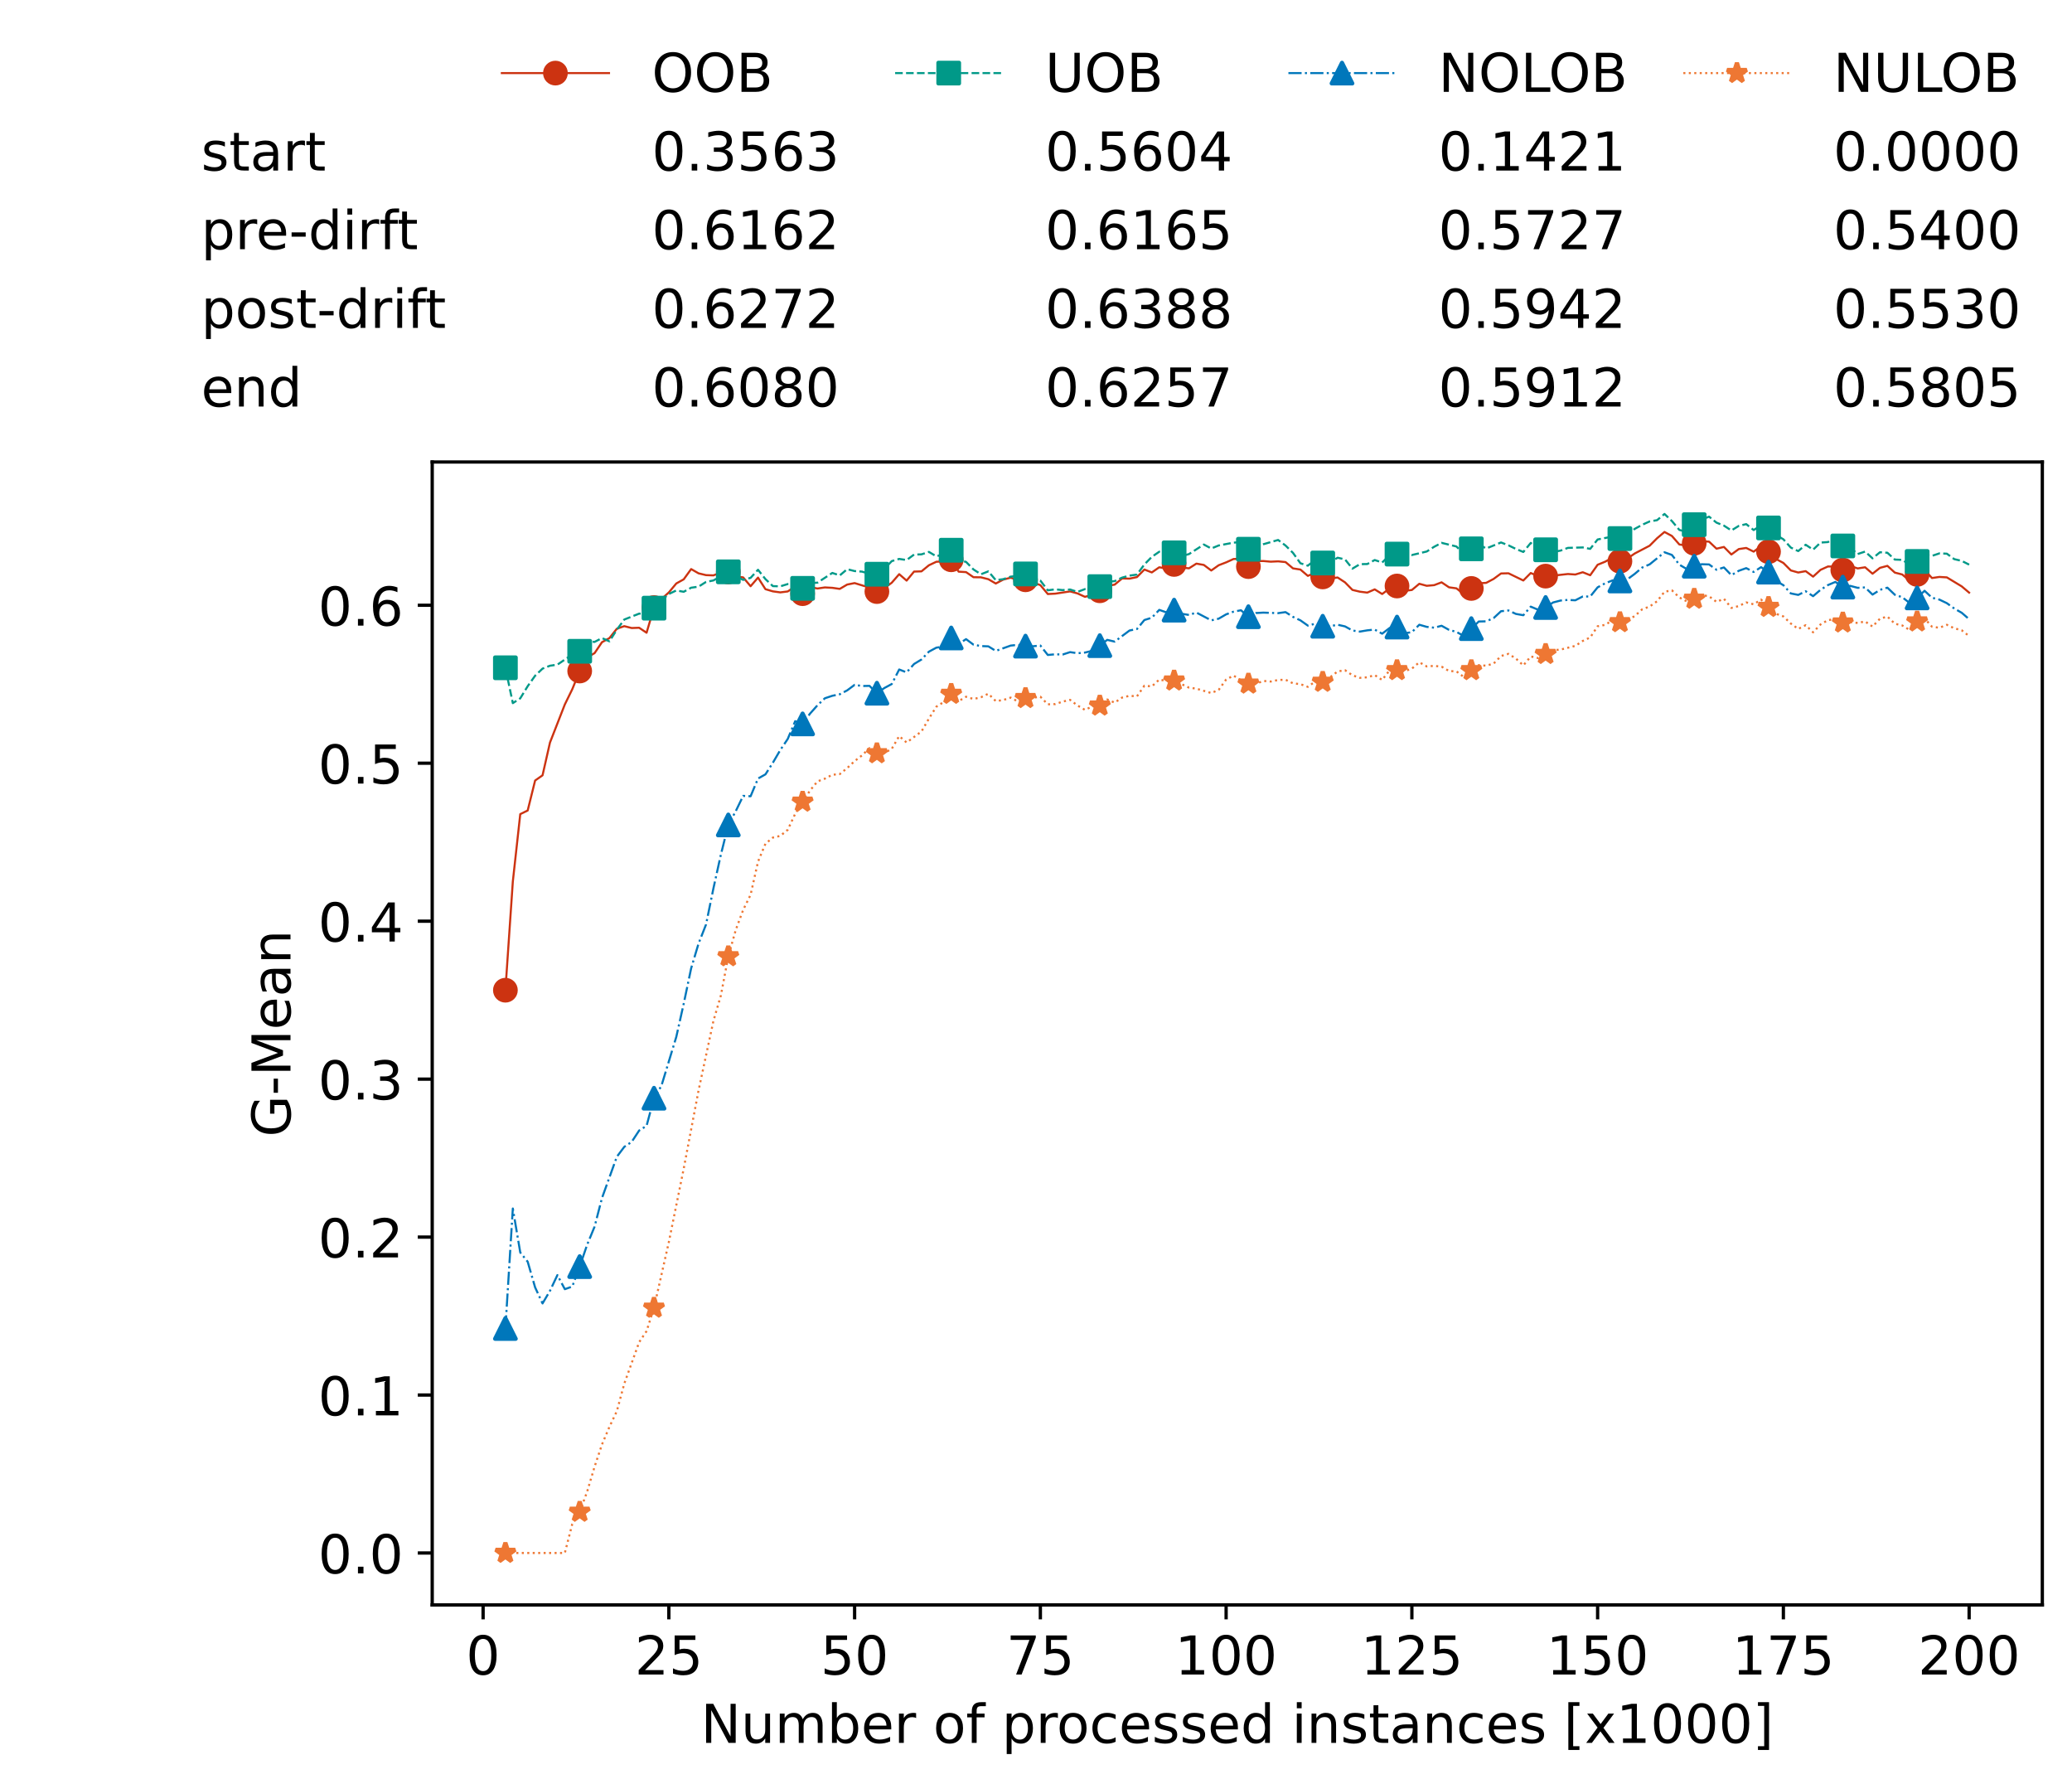 <?xml version="1.0" encoding="utf-8" standalone="no"?>
<!DOCTYPE svg PUBLIC "-//W3C//DTD SVG 1.1//EN"
  "http://www.w3.org/Graphics/SVG/1.1/DTD/svg11.dtd">
<!-- Created with matplotlib (https://matplotlib.org/) -->
<svg height="432.615pt" version="1.1" viewBox="0 0 502.65 432.615" width="502.65pt" xmlns="http://www.w3.org/2000/svg" xmlns:xlink="http://www.w3.org/1999/xlink">
 <defs>
  <style type="text/css">*{stroke-linecap:butt;stroke-linejoin:round;}</style>
 </defs>
 <g id="figure_1">
  <g id="patch_1">
   <path d="M 0 432.615 
L 502.65 432.615 
L 502.65 0 
L 0 0 
z
" style="fill:#ffffff;"/>
  </g>
  <g id="axes_1">
   <g id="patch_2">
    <path d="M 104.85 389.252 
L 495.45 389.252 
L 495.45 112.052 
L 104.85 112.052 
z
" style="fill:#ffffff;"/>
   </g>
   <g id="matplotlib.axis_1">
    <g id="xtick_1">
     <g id="line2d_1">
      <defs>
       <path d="M 0 0 
L 0 3.5 
" id="m8d13e3133b" style="stroke:#000000;stroke-width:0.8;"/>
      </defs>
      <g>
       <use style="stroke:#000000;stroke-width:0.8;" x="117.197" xlink:href="#m8d13e3133b" y="389.252"/>
      </g>
     </g>
     <g id="text_1">
      <!-- 0 -->
      <g transform="translate(113.061 406.13)scale(0.13 -0.13)">
       <defs>
        <path d="M 31.781 66.406 
Q 24.172 66.406 20.328 58.906 
Q 16.5 51.422 16.5 36.375 
Q 16.5 21.391 20.328 13.891 
Q 24.172 6.391 31.781 6.391 
Q 39.453 6.391 43.281 13.891 
Q 47.125 21.391 47.125 36.375 
Q 47.125 51.422 43.281 58.906 
Q 39.453 66.406 31.781 66.406 
z
M 31.781 74.219 
Q 44.047 74.219 50.516 64.516 
Q 56.984 54.828 56.984 36.375 
Q 56.984 17.969 50.516 8.266 
Q 44.047 -1.422 31.781 -1.422 
Q 19.531 -1.422 13.062 8.266 
Q 6.594 17.969 6.594 36.375 
Q 6.594 54.828 13.062 64.516 
Q 19.531 74.219 31.781 74.219 
z
" id="DejaVuSans-48"/>
       </defs>
       <use xlink:href="#DejaVuSans-48"/>
      </g>
     </g>
    </g>
    <g id="xtick_2">
     <g id="line2d_2">
      <g>
       <use style="stroke:#000000;stroke-width:0.8;" x="162.259" xlink:href="#m8d13e3133b" y="389.252"/>
      </g>
     </g>
     <g id="text_2">
      <!-- 25 -->
      <g transform="translate(153.988 406.13)scale(0.13 -0.13)">
       <defs>
        <path d="M 19.188 8.297 
L 53.609 8.297 
L 53.609 0 
L 7.328 0 
L 7.328 8.297 
Q 12.938 14.109 22.625 23.891 
Q 32.328 33.688 34.812 36.531 
Q 39.547 41.844 41.422 45.531 
Q 43.312 49.219 43.312 52.781 
Q 43.312 58.594 39.234 62.25 
Q 35.156 65.922 28.609 65.922 
Q 23.969 65.922 18.812 64.312 
Q 13.672 62.703 7.812 59.422 
L 7.812 69.391 
Q 13.766 71.781 18.938 73 
Q 24.125 74.219 28.422 74.219 
Q 39.75 74.219 46.484 68.547 
Q 53.219 62.891 53.219 53.422 
Q 53.219 48.922 51.531 44.891 
Q 49.859 40.875 45.406 35.406 
Q 44.188 33.984 37.641 27.219 
Q 31.109 20.453 19.188 8.297 
z
" id="DejaVuSans-50"/>
        <path d="M 10.797 72.906 
L 49.516 72.906 
L 49.516 64.594 
L 19.828 64.594 
L 19.828 46.734 
Q 21.969 47.469 24.109 47.828 
Q 26.266 48.188 28.422 48.188 
Q 40.625 48.188 47.75 41.5 
Q 54.891 34.812 54.891 23.391 
Q 54.891 11.625 47.562 5.094 
Q 40.234 -1.422 26.906 -1.422 
Q 22.312 -1.422 17.547 -0.641 
Q 12.797 0.141 7.719 1.703 
L 7.719 11.625 
Q 12.109 9.234 16.797 8.062 
Q 21.484 6.891 26.703 6.891 
Q 35.156 6.891 40.078 11.328 
Q 45.016 15.766 45.016 23.391 
Q 45.016 31 40.078 35.438 
Q 35.156 39.891 26.703 39.891 
Q 22.75 39.891 18.812 39.016 
Q 14.891 38.141 10.797 36.281 
z
" id="DejaVuSans-53"/>
       </defs>
       <use xlink:href="#DejaVuSans-50"/>
       <use x="63.623" xlink:href="#DejaVuSans-53"/>
      </g>
     </g>
    </g>
    <g id="xtick_3">
     <g id="line2d_3">
      <g>
       <use style="stroke:#000000;stroke-width:0.8;" x="207.322" xlink:href="#m8d13e3133b" y="389.252"/>
      </g>
     </g>
     <g id="text_3">
      <!-- 50 -->
      <g transform="translate(199.05 406.13)scale(0.13 -0.13)">
       <use xlink:href="#DejaVuSans-53"/>
       <use x="63.623" xlink:href="#DejaVuSans-48"/>
      </g>
     </g>
    </g>
    <g id="xtick_4">
     <g id="line2d_4">
      <g>
       <use style="stroke:#000000;stroke-width:0.8;" x="252.384" xlink:href="#m8d13e3133b" y="389.252"/>
      </g>
     </g>
     <g id="text_4">
      <!-- 75 -->
      <g transform="translate(244.113 406.13)scale(0.13 -0.13)">
       <defs>
        <path d="M 8.203 72.906 
L 55.078 72.906 
L 55.078 68.703 
L 28.609 0 
L 18.312 0 
L 43.219 64.594 
L 8.203 64.594 
z
" id="DejaVuSans-55"/>
       </defs>
       <use xlink:href="#DejaVuSans-55"/>
       <use x="63.623" xlink:href="#DejaVuSans-53"/>
      </g>
     </g>
    </g>
    <g id="xtick_5">
     <g id="line2d_5">
      <g>
       <use style="stroke:#000000;stroke-width:0.8;" x="297.446" xlink:href="#m8d13e3133b" y="389.252"/>
      </g>
     </g>
     <g id="text_5">
      <!-- 100 -->
      <g transform="translate(285.039 406.13)scale(0.13 -0.13)">
       <defs>
        <path d="M 12.406 8.297 
L 28.516 8.297 
L 28.516 63.922 
L 10.984 60.406 
L 10.984 69.391 
L 28.422 72.906 
L 38.281 72.906 
L 38.281 8.297 
L 54.391 8.297 
L 54.391 0 
L 12.406 0 
z
" id="DejaVuSans-49"/>
       </defs>
       <use xlink:href="#DejaVuSans-49"/>
       <use x="63.623" xlink:href="#DejaVuSans-48"/>
       <use x="127.246" xlink:href="#DejaVuSans-48"/>
      </g>
     </g>
    </g>
    <g id="xtick_6">
     <g id="line2d_6">
      <g>
       <use style="stroke:#000000;stroke-width:0.8;" x="342.509" xlink:href="#m8d13e3133b" y="389.252"/>
      </g>
     </g>
     <g id="text_6">
      <!-- 125 -->
      <g transform="translate(330.102 406.13)scale(0.13 -0.13)">
       <use xlink:href="#DejaVuSans-49"/>
       <use x="63.623" xlink:href="#DejaVuSans-50"/>
       <use x="127.246" xlink:href="#DejaVuSans-53"/>
      </g>
     </g>
    </g>
    <g id="xtick_7">
     <g id="line2d_7">
      <g>
       <use style="stroke:#000000;stroke-width:0.8;" x="387.571" xlink:href="#m8d13e3133b" y="389.252"/>
      </g>
     </g>
     <g id="text_7">
      <!-- 150 -->
      <g transform="translate(375.164 406.13)scale(0.13 -0.13)">
       <use xlink:href="#DejaVuSans-49"/>
       <use x="63.623" xlink:href="#DejaVuSans-53"/>
       <use x="127.246" xlink:href="#DejaVuSans-48"/>
      </g>
     </g>
    </g>
    <g id="xtick_8">
     <g id="line2d_8">
      <g>
       <use style="stroke:#000000;stroke-width:0.8;" x="432.633" xlink:href="#m8d13e3133b" y="389.252"/>
      </g>
     </g>
     <g id="text_8">
      <!-- 175 -->
      <g transform="translate(420.226 406.13)scale(0.13 -0.13)">
       <use xlink:href="#DejaVuSans-49"/>
       <use x="63.623" xlink:href="#DejaVuSans-55"/>
       <use x="127.246" xlink:href="#DejaVuSans-53"/>
      </g>
     </g>
    </g>
    <g id="xtick_9">
     <g id="line2d_9">
      <g>
       <use style="stroke:#000000;stroke-width:0.8;" x="477.695" xlink:href="#m8d13e3133b" y="389.252"/>
      </g>
     </g>
     <g id="text_9">
      <!-- 200 -->
      <g transform="translate(465.289 406.13)scale(0.13 -0.13)">
       <use xlink:href="#DejaVuSans-50"/>
       <use x="63.623" xlink:href="#DejaVuSans-48"/>
       <use x="127.246" xlink:href="#DejaVuSans-48"/>
      </g>
     </g>
    </g>
    <g id="text_10">
     <!-- Number of processed instances [x1000] -->
     <g transform="translate(170.025 422.711)scale(0.13 -0.13)">
      <defs>
       <path d="M 9.812 72.906 
L 23.094 72.906 
L 55.422 11.922 
L 55.422 72.906 
L 64.984 72.906 
L 64.984 0 
L 51.703 0 
L 19.391 60.984 
L 19.391 0 
L 9.812 0 
z
" id="DejaVuSans-78"/>
       <path d="M 8.5 21.578 
L 8.5 54.688 
L 17.484 54.688 
L 17.484 21.922 
Q 17.484 14.156 20.5 10.266 
Q 23.531 6.391 29.594 6.391 
Q 36.859 6.391 41.078 11.031 
Q 45.312 15.672 45.312 23.688 
L 45.312 54.688 
L 54.297 54.688 
L 54.297 0 
L 45.312 0 
L 45.312 8.406 
Q 42.047 3.422 37.719 1 
Q 33.406 -1.422 27.688 -1.422 
Q 18.266 -1.422 13.375 4.438 
Q 8.5 10.297 8.5 21.578 
z
M 31.109 56 
z
" id="DejaVuSans-117"/>
       <path d="M 52 44.188 
Q 55.375 50.25 60.062 53.125 
Q 64.75 56 71.094 56 
Q 79.641 56 84.281 50.016 
Q 88.922 44.047 88.922 33.016 
L 88.922 0 
L 79.891 0 
L 79.891 32.719 
Q 79.891 40.578 77.094 44.375 
Q 74.312 48.188 68.609 48.188 
Q 61.625 48.188 57.562 43.547 
Q 53.516 38.922 53.516 30.906 
L 53.516 0 
L 44.484 0 
L 44.484 32.719 
Q 44.484 40.625 41.703 44.406 
Q 38.922 48.188 33.109 48.188 
Q 26.219 48.188 22.156 43.531 
Q 18.109 38.875 18.109 30.906 
L 18.109 0 
L 9.078 0 
L 9.078 54.688 
L 18.109 54.688 
L 18.109 46.188 
Q 21.188 51.219 25.484 53.609 
Q 29.781 56 35.688 56 
Q 41.656 56 45.828 52.969 
Q 50 49.953 52 44.188 
z
" id="DejaVuSans-109"/>
       <path d="M 48.688 27.297 
Q 48.688 37.203 44.609 42.844 
Q 40.531 48.484 33.406 48.484 
Q 26.266 48.484 22.188 42.844 
Q 18.109 37.203 18.109 27.297 
Q 18.109 17.391 22.188 11.75 
Q 26.266 6.109 33.406 6.109 
Q 40.531 6.109 44.609 11.75 
Q 48.688 17.391 48.688 27.297 
z
M 18.109 46.391 
Q 20.953 51.266 25.266 53.625 
Q 29.594 56 35.594 56 
Q 45.562 56 51.781 48.094 
Q 58.016 40.188 58.016 27.297 
Q 58.016 14.406 51.781 6.484 
Q 45.562 -1.422 35.594 -1.422 
Q 29.594 -1.422 25.266 0.953 
Q 20.953 3.328 18.109 8.203 
L 18.109 0 
L 9.078 0 
L 9.078 75.984 
L 18.109 75.984 
z
" id="DejaVuSans-98"/>
       <path d="M 56.203 29.594 
L 56.203 25.203 
L 14.891 25.203 
Q 15.484 15.922 20.484 11.062 
Q 25.484 6.203 34.422 6.203 
Q 39.594 6.203 44.453 7.469 
Q 49.312 8.734 54.109 11.281 
L 54.109 2.781 
Q 49.266 0.734 44.188 -0.344 
Q 39.109 -1.422 33.891 -1.422 
Q 20.797 -1.422 13.156 6.188 
Q 5.516 13.812 5.516 26.812 
Q 5.516 40.234 12.766 48.109 
Q 20.016 56 32.328 56 
Q 43.359 56 49.781 48.891 
Q 56.203 41.797 56.203 29.594 
z
M 47.219 32.234 
Q 47.125 39.594 43.094 43.984 
Q 39.062 48.391 32.422 48.391 
Q 24.906 48.391 20.391 44.141 
Q 15.875 39.891 15.188 32.172 
z
" id="DejaVuSans-101"/>
       <path d="M 41.109 46.297 
Q 39.594 47.172 37.812 47.578 
Q 36.031 48 33.891 48 
Q 26.266 48 22.188 43.047 
Q 18.109 38.094 18.109 28.812 
L 18.109 0 
L 9.078 0 
L 9.078 54.688 
L 18.109 54.688 
L 18.109 46.188 
Q 20.953 51.172 25.484 53.578 
Q 30.031 56 36.531 56 
Q 37.453 56 38.578 55.875 
Q 39.703 55.766 41.062 55.516 
z
" id="DejaVuSans-114"/>
       <path id="DejaVuSans-32"/>
       <path d="M 30.609 48.391 
Q 23.391 48.391 19.188 42.75 
Q 14.984 37.109 14.984 27.297 
Q 14.984 17.484 19.156 11.844 
Q 23.344 6.203 30.609 6.203 
Q 37.797 6.203 41.984 11.859 
Q 46.188 17.531 46.188 27.297 
Q 46.188 37.016 41.984 42.703 
Q 37.797 48.391 30.609 48.391 
z
M 30.609 56 
Q 42.328 56 49.016 48.375 
Q 55.719 40.766 55.719 27.297 
Q 55.719 13.875 49.016 6.219 
Q 42.328 -1.422 30.609 -1.422 
Q 18.844 -1.422 12.172 6.219 
Q 5.516 13.875 5.516 27.297 
Q 5.516 40.766 12.172 48.375 
Q 18.844 56 30.609 56 
z
" id="DejaVuSans-111"/>
       <path d="M 37.109 75.984 
L 37.109 68.5 
L 28.516 68.5 
Q 23.688 68.5 21.797 66.547 
Q 19.922 64.594 19.922 59.516 
L 19.922 54.688 
L 34.719 54.688 
L 34.719 47.703 
L 19.922 47.703 
L 19.922 0 
L 10.891 0 
L 10.891 47.703 
L 2.297 47.703 
L 2.297 54.688 
L 10.891 54.688 
L 10.891 58.5 
Q 10.891 67.625 15.141 71.797 
Q 19.391 75.984 28.609 75.984 
z
" id="DejaVuSans-102"/>
       <path d="M 18.109 8.203 
L 18.109 -20.797 
L 9.078 -20.797 
L 9.078 54.688 
L 18.109 54.688 
L 18.109 46.391 
Q 20.953 51.266 25.266 53.625 
Q 29.594 56 35.594 56 
Q 45.562 56 51.781 48.094 
Q 58.016 40.188 58.016 27.297 
Q 58.016 14.406 51.781 6.484 
Q 45.562 -1.422 35.594 -1.422 
Q 29.594 -1.422 25.266 0.953 
Q 20.953 3.328 18.109 8.203 
z
M 48.688 27.297 
Q 48.688 37.203 44.609 42.844 
Q 40.531 48.484 33.406 48.484 
Q 26.266 48.484 22.188 42.844 
Q 18.109 37.203 18.109 27.297 
Q 18.109 17.391 22.188 11.75 
Q 26.266 6.109 33.406 6.109 
Q 40.531 6.109 44.609 11.75 
Q 48.688 17.391 48.688 27.297 
z
" id="DejaVuSans-112"/>
       <path d="M 48.781 52.594 
L 48.781 44.188 
Q 44.969 46.297 41.141 47.344 
Q 37.312 48.391 33.406 48.391 
Q 24.656 48.391 19.812 42.844 
Q 14.984 37.312 14.984 27.297 
Q 14.984 17.281 19.812 11.734 
Q 24.656 6.203 33.406 6.203 
Q 37.312 6.203 41.141 7.25 
Q 44.969 8.297 48.781 10.406 
L 48.781 2.094 
Q 45.016 0.344 40.984 -0.531 
Q 36.969 -1.422 32.422 -1.422 
Q 20.062 -1.422 12.781 6.344 
Q 5.516 14.109 5.516 27.297 
Q 5.516 40.672 12.859 48.328 
Q 20.219 56 33.016 56 
Q 37.156 56 41.109 55.141 
Q 45.062 54.297 48.781 52.594 
z
" id="DejaVuSans-99"/>
       <path d="M 44.281 53.078 
L 44.281 44.578 
Q 40.484 46.531 36.375 47.5 
Q 32.281 48.484 27.875 48.484 
Q 21.188 48.484 17.844 46.438 
Q 14.5 44.391 14.5 40.281 
Q 14.5 37.156 16.891 35.375 
Q 19.281 33.594 26.516 31.984 
L 29.594 31.297 
Q 39.156 29.25 43.188 25.516 
Q 47.219 21.781 47.219 15.094 
Q 47.219 7.469 41.188 3.016 
Q 35.156 -1.422 24.609 -1.422 
Q 20.219 -1.422 15.453 -0.562 
Q 10.688 0.297 5.422 2 
L 5.422 11.281 
Q 10.406 8.688 15.234 7.391 
Q 20.062 6.109 24.812 6.109 
Q 31.156 6.109 34.562 8.281 
Q 37.984 10.453 37.984 14.406 
Q 37.984 18.062 35.516 20.016 
Q 33.062 21.969 24.703 23.781 
L 21.578 24.516 
Q 13.234 26.266 9.516 29.906 
Q 5.812 33.547 5.812 39.891 
Q 5.812 47.609 11.281 51.797 
Q 16.75 56 26.812 56 
Q 31.781 56 36.172 55.266 
Q 40.578 54.547 44.281 53.078 
z
" id="DejaVuSans-115"/>
       <path d="M 45.406 46.391 
L 45.406 75.984 
L 54.391 75.984 
L 54.391 0 
L 45.406 0 
L 45.406 8.203 
Q 42.578 3.328 38.25 0.953 
Q 33.938 -1.422 27.875 -1.422 
Q 17.969 -1.422 11.734 6.484 
Q 5.516 14.406 5.516 27.297 
Q 5.516 40.188 11.734 48.094 
Q 17.969 56 27.875 56 
Q 33.938 56 38.25 53.625 
Q 42.578 51.266 45.406 46.391 
z
M 14.797 27.297 
Q 14.797 17.391 18.875 11.75 
Q 22.953 6.109 30.078 6.109 
Q 37.203 6.109 41.297 11.75 
Q 45.406 17.391 45.406 27.297 
Q 45.406 37.203 41.297 42.844 
Q 37.203 48.484 30.078 48.484 
Q 22.953 48.484 18.875 42.844 
Q 14.797 37.203 14.797 27.297 
z
" id="DejaVuSans-100"/>
       <path d="M 9.422 54.688 
L 18.406 54.688 
L 18.406 0 
L 9.422 0 
z
M 9.422 75.984 
L 18.406 75.984 
L 18.406 64.594 
L 9.422 64.594 
z
" id="DejaVuSans-105"/>
       <path d="M 54.891 33.016 
L 54.891 0 
L 45.906 0 
L 45.906 32.719 
Q 45.906 40.484 42.875 44.328 
Q 39.844 48.188 33.797 48.188 
Q 26.516 48.188 22.312 43.547 
Q 18.109 38.922 18.109 30.906 
L 18.109 0 
L 9.078 0 
L 9.078 54.688 
L 18.109 54.688 
L 18.109 46.188 
Q 21.344 51.125 25.703 53.562 
Q 30.078 56 35.797 56 
Q 45.219 56 50.047 50.172 
Q 54.891 44.344 54.891 33.016 
z
" id="DejaVuSans-110"/>
       <path d="M 18.312 70.219 
L 18.312 54.688 
L 36.812 54.688 
L 36.812 47.703 
L 18.312 47.703 
L 18.312 18.016 
Q 18.312 11.328 20.141 9.422 
Q 21.969 7.516 27.594 7.516 
L 36.812 7.516 
L 36.812 0 
L 27.594 0 
Q 17.188 0 13.234 3.875 
Q 9.281 7.766 9.281 18.016 
L 9.281 47.703 
L 2.688 47.703 
L 2.688 54.688 
L 9.281 54.688 
L 9.281 70.219 
z
" id="DejaVuSans-116"/>
       <path d="M 34.281 27.484 
Q 23.391 27.484 19.188 25 
Q 14.984 22.516 14.984 16.5 
Q 14.984 11.719 18.141 8.906 
Q 21.297 6.109 26.703 6.109 
Q 34.188 6.109 38.703 11.406 
Q 43.219 16.703 43.219 25.484 
L 43.219 27.484 
z
M 52.203 31.203 
L 52.203 0 
L 43.219 0 
L 43.219 8.297 
Q 40.141 3.328 35.547 0.953 
Q 30.953 -1.422 24.312 -1.422 
Q 15.922 -1.422 10.953 3.297 
Q 6 8.016 6 15.922 
Q 6 25.141 12.172 29.828 
Q 18.359 34.516 30.609 34.516 
L 43.219 34.516 
L 43.219 35.406 
Q 43.219 41.609 39.141 45 
Q 35.062 48.391 27.688 48.391 
Q 23 48.391 18.547 47.266 
Q 14.109 46.141 10.016 43.891 
L 10.016 52.203 
Q 14.938 54.109 19.578 55.047 
Q 24.219 56 28.609 56 
Q 40.484 56 46.344 49.844 
Q 52.203 43.703 52.203 31.203 
z
" id="DejaVuSans-97"/>
       <path d="M 8.594 75.984 
L 29.297 75.984 
L 29.297 69 
L 17.578 69 
L 17.578 -6.203 
L 29.297 -6.203 
L 29.297 -13.188 
L 8.594 -13.188 
z
" id="DejaVuSans-91"/>
       <path d="M 54.891 54.688 
L 35.109 28.078 
L 55.906 0 
L 45.312 0 
L 29.391 21.484 
L 13.484 0 
L 2.875 0 
L 24.125 28.609 
L 4.688 54.688 
L 15.281 54.688 
L 29.781 35.203 
L 44.281 54.688 
z
" id="DejaVuSans-120"/>
       <path d="M 30.422 75.984 
L 30.422 -13.188 
L 9.719 -13.188 
L 9.719 -6.203 
L 21.391 -6.203 
L 21.391 69 
L 9.719 69 
L 9.719 75.984 
z
" id="DejaVuSans-93"/>
      </defs>
      <use xlink:href="#DejaVuSans-78"/>
      <use x="74.805" xlink:href="#DejaVuSans-117"/>
      <use x="138.184" xlink:href="#DejaVuSans-109"/>
      <use x="235.596" xlink:href="#DejaVuSans-98"/>
      <use x="299.072" xlink:href="#DejaVuSans-101"/>
      <use x="360.596" xlink:href="#DejaVuSans-114"/>
      <use x="401.709" xlink:href="#DejaVuSans-32"/>
      <use x="433.496" xlink:href="#DejaVuSans-111"/>
      <use x="494.678" xlink:href="#DejaVuSans-102"/>
      <use x="529.883" xlink:href="#DejaVuSans-32"/>
      <use x="561.67" xlink:href="#DejaVuSans-112"/>
      <use x="625.146" xlink:href="#DejaVuSans-114"/>
      <use x="664.01" xlink:href="#DejaVuSans-111"/>
      <use x="725.191" xlink:href="#DejaVuSans-99"/>
      <use x="780.172" xlink:href="#DejaVuSans-101"/>
      <use x="841.695" xlink:href="#DejaVuSans-115"/>
      <use x="893.795" xlink:href="#DejaVuSans-115"/>
      <use x="945.895" xlink:href="#DejaVuSans-101"/>
      <use x="1007.418" xlink:href="#DejaVuSans-100"/>
      <use x="1070.895" xlink:href="#DejaVuSans-32"/>
      <use x="1102.682" xlink:href="#DejaVuSans-105"/>
      <use x="1130.465" xlink:href="#DejaVuSans-110"/>
      <use x="1193.844" xlink:href="#DejaVuSans-115"/>
      <use x="1245.943" xlink:href="#DejaVuSans-116"/>
      <use x="1285.152" xlink:href="#DejaVuSans-97"/>
      <use x="1346.432" xlink:href="#DejaVuSans-110"/>
      <use x="1409.811" xlink:href="#DejaVuSans-99"/>
      <use x="1464.791" xlink:href="#DejaVuSans-101"/>
      <use x="1526.314" xlink:href="#DejaVuSans-115"/>
      <use x="1578.414" xlink:href="#DejaVuSans-32"/>
      <use x="1610.201" xlink:href="#DejaVuSans-91"/>
      <use x="1649.215" xlink:href="#DejaVuSans-120"/>
      <use x="1708.395" xlink:href="#DejaVuSans-49"/>
      <use x="1772.018" xlink:href="#DejaVuSans-48"/>
      <use x="1835.641" xlink:href="#DejaVuSans-48"/>
      <use x="1899.264" xlink:href="#DejaVuSans-48"/>
      <use x="1962.887" xlink:href="#DejaVuSans-93"/>
     </g>
    </g>
   </g>
   <g id="matplotlib.axis_2">
    <g id="ytick_1">
     <g id="line2d_10">
      <defs>
       <path d="M 0 0 
L -3.5 0 
" id="m3c5bfdd46b" style="stroke:#000000;stroke-width:0.8;"/>
      </defs>
      <g>
       <use style="stroke:#000000;stroke-width:0.8;" x="104.85" xlink:href="#m3c5bfdd46b" y="376.652"/>
      </g>
     </g>
     <g id="text_11">
      <!-- 0.0 -->
      <g transform="translate(77.176 381.591)scale(0.13 -0.13)">
       <defs>
        <path d="M 10.688 12.406 
L 21 12.406 
L 21 0 
L 10.688 0 
z
" id="DejaVuSans-46"/>
       </defs>
       <use xlink:href="#DejaVuSans-48"/>
       <use x="63.623" xlink:href="#DejaVuSans-46"/>
       <use x="95.41" xlink:href="#DejaVuSans-48"/>
      </g>
     </g>
    </g>
    <g id="ytick_2">
     <g id="line2d_11">
      <g>
       <use style="stroke:#000000;stroke-width:0.8;" x="104.85" xlink:href="#m3c5bfdd46b" y="338.342"/>
      </g>
     </g>
     <g id="text_12">
      <!-- 0.1 -->
      <g transform="translate(77.176 343.281)scale(0.13 -0.13)">
       <use xlink:href="#DejaVuSans-48"/>
       <use x="63.623" xlink:href="#DejaVuSans-46"/>
       <use x="95.41" xlink:href="#DejaVuSans-49"/>
      </g>
     </g>
    </g>
    <g id="ytick_3">
     <g id="line2d_12">
      <g>
       <use style="stroke:#000000;stroke-width:0.8;" x="104.85" xlink:href="#m3c5bfdd46b" y="300.033"/>
      </g>
     </g>
     <g id="text_13">
      <!-- 0.2 -->
      <g transform="translate(77.176 304.972)scale(0.13 -0.13)">
       <use xlink:href="#DejaVuSans-48"/>
       <use x="63.623" xlink:href="#DejaVuSans-46"/>
       <use x="95.41" xlink:href="#DejaVuSans-50"/>
      </g>
     </g>
    </g>
    <g id="ytick_4">
     <g id="line2d_13">
      <g>
       <use style="stroke:#000000;stroke-width:0.8;" x="104.85" xlink:href="#m3c5bfdd46b" y="261.724"/>
      </g>
     </g>
     <g id="text_14">
      <!-- 0.3 -->
      <g transform="translate(77.176 266.663)scale(0.13 -0.13)">
       <defs>
        <path d="M 40.578 39.312 
Q 47.656 37.797 51.625 33 
Q 55.609 28.219 55.609 21.188 
Q 55.609 10.406 48.188 4.484 
Q 40.766 -1.422 27.094 -1.422 
Q 22.516 -1.422 17.656 -0.516 
Q 12.797 0.391 7.625 2.203 
L 7.625 11.719 
Q 11.719 9.328 16.594 8.109 
Q 21.484 6.891 26.812 6.891 
Q 36.078 6.891 40.938 10.547 
Q 45.797 14.203 45.797 21.188 
Q 45.797 27.641 41.281 31.266 
Q 36.766 34.906 28.719 34.906 
L 20.219 34.906 
L 20.219 43.016 
L 29.109 43.016 
Q 36.375 43.016 40.234 45.922 
Q 44.094 48.828 44.094 54.297 
Q 44.094 59.906 40.109 62.906 
Q 36.141 65.922 28.719 65.922 
Q 24.656 65.922 20.016 65.031 
Q 15.375 64.156 9.812 62.312 
L 9.812 71.094 
Q 15.438 72.656 20.344 73.438 
Q 25.25 74.219 29.594 74.219 
Q 40.828 74.219 47.359 69.109 
Q 53.906 64.016 53.906 55.328 
Q 53.906 49.266 50.438 45.094 
Q 46.969 40.922 40.578 39.312 
z
" id="DejaVuSans-51"/>
       </defs>
       <use xlink:href="#DejaVuSans-48"/>
       <use x="63.623" xlink:href="#DejaVuSans-46"/>
       <use x="95.41" xlink:href="#DejaVuSans-51"/>
      </g>
     </g>
    </g>
    <g id="ytick_5">
     <g id="line2d_14">
      <g>
       <use style="stroke:#000000;stroke-width:0.8;" x="104.85" xlink:href="#m3c5bfdd46b" y="223.414"/>
      </g>
     </g>
     <g id="text_15">
      <!-- 0.4 -->
      <g transform="translate(77.176 228.353)scale(0.13 -0.13)">
       <defs>
        <path d="M 37.797 64.312 
L 12.891 25.391 
L 37.797 25.391 
z
M 35.203 72.906 
L 47.609 72.906 
L 47.609 25.391 
L 58.016 25.391 
L 58.016 17.188 
L 47.609 17.188 
L 47.609 0 
L 37.797 0 
L 37.797 17.188 
L 4.891 17.188 
L 4.891 26.703 
z
" id="DejaVuSans-52"/>
       </defs>
       <use xlink:href="#DejaVuSans-48"/>
       <use x="63.623" xlink:href="#DejaVuSans-46"/>
       <use x="95.41" xlink:href="#DejaVuSans-52"/>
      </g>
     </g>
    </g>
    <g id="ytick_6">
     <g id="line2d_15">
      <g>
       <use style="stroke:#000000;stroke-width:0.8;" x="104.85" xlink:href="#m3c5bfdd46b" y="185.105"/>
      </g>
     </g>
     <g id="text_16">
      <!-- 0.5 -->
      <g transform="translate(77.176 190.044)scale(0.13 -0.13)">
       <use xlink:href="#DejaVuSans-48"/>
       <use x="63.623" xlink:href="#DejaVuSans-46"/>
       <use x="95.41" xlink:href="#DejaVuSans-53"/>
      </g>
     </g>
    </g>
    <g id="ytick_7">
     <g id="line2d_16">
      <g>
       <use style="stroke:#000000;stroke-width:0.8;" x="104.85" xlink:href="#m3c5bfdd46b" y="146.796"/>
      </g>
     </g>
     <g id="text_17">
      <!-- 0.6 -->
      <g transform="translate(77.176 151.735)scale(0.13 -0.13)">
       <defs>
        <path d="M 33.016 40.375 
Q 26.375 40.375 22.484 35.828 
Q 18.609 31.297 18.609 23.391 
Q 18.609 15.531 22.484 10.953 
Q 26.375 6.391 33.016 6.391 
Q 39.656 6.391 43.531 10.953 
Q 47.406 15.531 47.406 23.391 
Q 47.406 31.297 43.531 35.828 
Q 39.656 40.375 33.016 40.375 
z
M 52.594 71.297 
L 52.594 62.312 
Q 48.875 64.062 45.094 64.984 
Q 41.312 65.922 37.594 65.922 
Q 27.828 65.922 22.672 59.328 
Q 17.531 52.734 16.797 39.406 
Q 19.672 43.656 24.016 45.922 
Q 28.375 48.188 33.594 48.188 
Q 44.578 48.188 50.953 41.516 
Q 57.328 34.859 57.328 23.391 
Q 57.328 12.156 50.688 5.359 
Q 44.047 -1.422 33.016 -1.422 
Q 20.359 -1.422 13.672 8.266 
Q 6.984 17.969 6.984 36.375 
Q 6.984 53.656 15.188 63.938 
Q 23.391 74.219 37.203 74.219 
Q 40.922 74.219 44.703 73.484 
Q 48.484 72.75 52.594 71.297 
z
" id="DejaVuSans-54"/>
       </defs>
       <use xlink:href="#DejaVuSans-48"/>
       <use x="63.623" xlink:href="#DejaVuSans-46"/>
       <use x="95.41" xlink:href="#DejaVuSans-54"/>
      </g>
     </g>
    </g>
    <g id="text_18">
     <!-- G-Mean -->
     <g transform="translate(70.472 275.744)rotate(-90)scale(0.13 -0.13)">
      <defs>
       <path d="M 59.516 10.406 
L 59.516 29.984 
L 43.406 29.984 
L 43.406 38.094 
L 69.281 38.094 
L 69.281 6.781 
Q 63.578 2.734 56.688 0.656 
Q 49.812 -1.422 42 -1.422 
Q 24.906 -1.422 15.25 8.562 
Q 5.609 18.562 5.609 36.375 
Q 5.609 54.25 15.25 64.234 
Q 24.906 74.219 42 74.219 
Q 49.125 74.219 55.547 72.453 
Q 61.969 70.703 67.391 67.281 
L 67.391 56.781 
Q 61.922 61.422 55.766 63.766 
Q 49.609 66.109 42.828 66.109 
Q 29.438 66.109 22.719 58.641 
Q 16.016 51.172 16.016 36.375 
Q 16.016 21.625 22.719 14.156 
Q 29.438 6.688 42.828 6.688 
Q 48.047 6.688 52.141 7.594 
Q 56.25 8.5 59.516 10.406 
z
" id="DejaVuSans-71"/>
       <path d="M 4.891 31.391 
L 31.203 31.391 
L 31.203 23.391 
L 4.891 23.391 
z
" id="DejaVuSans-45"/>
       <path d="M 9.812 72.906 
L 24.516 72.906 
L 43.109 23.297 
L 61.812 72.906 
L 76.516 72.906 
L 76.516 0 
L 66.891 0 
L 66.891 64.016 
L 48.094 14.016 
L 38.188 14.016 
L 19.391 64.016 
L 19.391 0 
L 9.812 0 
z
" id="DejaVuSans-77"/>
      </defs>
      <use xlink:href="#DejaVuSans-71"/>
      <use x="77.49" xlink:href="#DejaVuSans-45"/>
      <use x="113.574" xlink:href="#DejaVuSans-77"/>
      <use x="199.854" xlink:href="#DejaVuSans-101"/>
      <use x="261.377" xlink:href="#DejaVuSans-97"/>
      <use x="322.656" xlink:href="#DejaVuSans-110"/>
     </g>
    </g>
   </g>
   <g id="line2d_17"/>
   <g id="line2d_18"/>
   <g id="line2d_19"/>
   <g id="line2d_20"/>
   <g id="line2d_21"/>
   <g id="line2d_22">
    <path clip-path="url(#p64f1c53a96)" d="M 122.605 240.16 
L 124.407 213.818 
L 126.21 197.454 
L 128.012 196.574 
L 129.815 189.3 
L 131.617 188.04 
L 133.419 180.097 
L 137.024 170.848 
L 138.827 167.165 
L 140.629 162.745 
L 142.432 159.425 
L 144.234 158.414 
L 146.037 155.752 
L 147.839 154.764 
L 149.642 152.487 
L 151.444 151.866 
L 153.247 152.318 
L 155.049 152.251 
L 156.852 153.461 
L 158.654 147.354 
L 160.457 145.3 
L 162.259 143.679 
L 164.062 141.514 
L 165.864 140.508 
L 167.667 138.021 
L 169.469 139.056 
L 171.272 139.488 
L 173.074 139.553 
L 174.877 138.844 
L 176.679 138.715 
L 178.482 139.807 
L 180.284 140.034 
L 182.087 142.177 
L 183.889 140.088 
L 185.692 142.897 
L 187.494 143.425 
L 189.297 143.674 
L 191.099 143.445 
L 192.902 142.255 
L 194.704 143.985 
L 196.507 142.389 
L 198.309 142.737 
L 200.112 142.471 
L 201.914 142.567 
L 203.717 142.828 
L 205.519 141.775 
L 207.322 141.419 
L 210.927 142.518 
L 212.729 143.475 
L 214.532 142.645 
L 216.334 141.326 
L 218.137 139.257 
L 219.939 140.815 
L 221.742 138.626 
L 223.544 138.573 
L 225.347 137.096 
L 227.149 136.245 
L 228.952 136.156 
L 230.754 135.766 
L 232.557 138.645 
L 234.359 138.758 
L 236.162 139.995 
L 237.964 140.019 
L 239.767 140.477 
L 241.569 141.524 
L 243.372 140.577 
L 245.174 140.11 
L 246.976 140.654 
L 248.779 140.618 
L 252.384 141.91 
L 254.186 144.071 
L 255.989 143.981 
L 259.594 143.436 
L 261.396 143.927 
L 263.199 144.752 
L 265.001 144.239 
L 266.804 143.284 
L 268.606 142.118 
L 270.409 141.79 
L 272.211 140.296 
L 274.014 140.34 
L 275.816 139.964 
L 277.619 138.133 
L 279.421 138.833 
L 281.224 137.585 
L 283.026 137.876 
L 284.829 136.894 
L 286.631 137.634 
L 288.434 137.842 
L 290.236 136.698 
L 292.039 137.018 
L 293.841 138.368 
L 295.644 137.088 
L 297.446 136.394 
L 299.249 135.579 
L 301.051 135.528 
L 302.854 137.422 
L 304.656 136.07 
L 306.459 136.066 
L 308.261 136.226 
L 310.064 136.142 
L 311.866 136.325 
L 313.669 137.852 
L 315.471 138.137 
L 317.274 139.671 
L 319.076 138.89 
L 320.879 139.924 
L 322.681 140.329 
L 324.484 140.056 
L 326.286 141.239 
L 328.089 143.074 
L 329.891 143.502 
L 331.694 143.726 
L 333.496 142.942 
L 335.299 144.067 
L 337.101 142.737 
L 338.904 142.125 
L 340.706 143.301 
L 342.509 143.092 
L 344.311 141.588 
L 346.114 142.076 
L 347.916 141.918 
L 349.719 141.232 
L 351.521 142.444 
L 353.324 142.696 
L 355.126 144.132 
L 356.928 142.717 
L 358.731 141.465 
L 360.533 141.364 
L 362.336 140.411 
L 364.138 139.084 
L 365.941 139.042 
L 369.546 140.79 
L 371.348 138.976 
L 373.151 139.763 
L 376.756 139.618 
L 380.361 139.216 
L 382.163 139.339 
L 383.966 138.787 
L 385.768 139.513 
L 387.571 136.974 
L 389.373 136.239 
L 391.176 135.258 
L 392.978 136.125 
L 394.781 135.467 
L 396.583 134.235 
L 400.188 132.352 
L 401.991 130.545 
L 403.793 129.019 
L 405.596 129.994 
L 407.398 132.056 
L 409.201 132.319 
L 412.806 131.275 
L 414.608 131.368 
L 416.411 133.074 
L 418.213 132.655 
L 420.016 134.483 
L 421.818 133.165 
L 423.621 132.896 
L 425.423 133.791 
L 427.226 132.463 
L 429.028 133.802 
L 430.831 135.559 
L 432.633 136.535 
L 434.436 138.346 
L 436.238 138.855 
L 438.041 138.522 
L 439.843 139.854 
L 441.646 138.208 
L 443.448 137.39 
L 445.251 137.416 
L 447.053 138.259 
L 448.856 137.264 
L 450.658 137.863 
L 452.461 137.584 
L 454.263 139.143 
L 456.066 137.722 
L 457.868 137.238 
L 459.671 138.875 
L 461.473 139.337 
L 463.276 140.861 
L 465.078 139.319 
L 466.881 138.235 
L 468.683 140.19 
L 470.485 139.927 
L 472.288 140.036 
L 475.893 142.214 
L 477.695 143.733 
L 477.695 143.733 
" style="fill:none;stroke:#cc3311;stroke-linecap:square;stroke-width:0.5;"/>
    <defs>
     <path d="M 0 2.5 
C 0.663 2.5 1.299 2.237 1.768 1.768 
C 2.237 1.299 2.5 0.663 2.5 0 
C 2.5 -0.663 2.237 -1.299 1.768 -1.768 
C 1.299 -2.237 0.663 -2.5 0 -2.5 
C -0.663 -2.5 -1.299 -2.237 -1.768 -1.768 
C -2.237 -1.299 -2.5 -0.663 -2.5 0 
C -2.5 0.663 -2.237 1.299 -1.768 1.768 
C -1.299 2.237 -0.663 2.5 0 2.5 
z
" id="mf8504ac2b0" style="stroke:#cc3311;"/>
    </defs>
    <g clip-path="url(#p64f1c53a96)">
     <use style="fill:#cc3311;stroke:#cc3311;" x="122.605" xlink:href="#mf8504ac2b0" y="240.16"/>
     <use style="fill:#cc3311;stroke:#cc3311;" x="140.629" xlink:href="#mf8504ac2b0" y="162.745"/>
     <use style="fill:#cc3311;stroke:#cc3311;" x="158.654" xlink:href="#mf8504ac2b0" y="147.354"/>
     <use style="fill:#cc3311;stroke:#cc3311;" x="176.679" xlink:href="#mf8504ac2b0" y="138.715"/>
     <use style="fill:#cc3311;stroke:#cc3311;" x="194.704" xlink:href="#mf8504ac2b0" y="143.985"/>
     <use style="fill:#cc3311;stroke:#cc3311;" x="212.729" xlink:href="#mf8504ac2b0" y="143.475"/>
     <use style="fill:#cc3311;stroke:#cc3311;" x="230.754" xlink:href="#mf8504ac2b0" y="135.766"/>
     <use style="fill:#cc3311;stroke:#cc3311;" x="248.779" xlink:href="#mf8504ac2b0" y="140.618"/>
     <use style="fill:#cc3311;stroke:#cc3311;" x="266.804" xlink:href="#mf8504ac2b0" y="143.284"/>
     <use style="fill:#cc3311;stroke:#cc3311;" x="284.829" xlink:href="#mf8504ac2b0" y="136.894"/>
     <use style="fill:#cc3311;stroke:#cc3311;" x="302.854" xlink:href="#mf8504ac2b0" y="137.422"/>
     <use style="fill:#cc3311;stroke:#cc3311;" x="320.879" xlink:href="#mf8504ac2b0" y="139.924"/>
     <use style="fill:#cc3311;stroke:#cc3311;" x="338.904" xlink:href="#mf8504ac2b0" y="142.125"/>
     <use style="fill:#cc3311;stroke:#cc3311;" x="356.928" xlink:href="#mf8504ac2b0" y="142.717"/>
     <use style="fill:#cc3311;stroke:#cc3311;" x="374.953" xlink:href="#mf8504ac2b0" y="139.729"/>
     <use style="fill:#cc3311;stroke:#cc3311;" x="392.978" xlink:href="#mf8504ac2b0" y="136.125"/>
     <use style="fill:#cc3311;stroke:#cc3311;" x="411.003" xlink:href="#mf8504ac2b0" y="131.765"/>
     <use style="fill:#cc3311;stroke:#cc3311;" x="429.028" xlink:href="#mf8504ac2b0" y="133.802"/>
     <use style="fill:#cc3311;stroke:#cc3311;" x="447.053" xlink:href="#mf8504ac2b0" y="138.259"/>
     <use style="fill:#cc3311;stroke:#cc3311;" x="465.078" xlink:href="#mf8504ac2b0" y="139.319"/>
    </g>
   </g>
   <g id="line2d_23"/>
   <g id="line2d_24"/>
   <g id="line2d_25"/>
   <g id="line2d_26"/>
   <g id="line2d_27">
    <path clip-path="url(#p64f1c53a96)" d="M 122.605 161.961 
L 124.407 170.535 
L 126.21 169.371 
L 128.012 166.429 
L 129.815 163.885 
L 131.617 162.162 
L 133.419 161.463 
L 135.222 161.198 
L 138.827 158.747 
L 140.629 157.96 
L 142.432 155.513 
L 144.234 155.689 
L 146.037 154.755 
L 147.839 155.545 
L 149.642 152.72 
L 151.444 150.26 
L 155.049 148.827 
L 156.852 148.894 
L 158.654 147.5 
L 160.457 145.625 
L 162.259 144.056 
L 164.062 143.208 
L 165.864 143.527 
L 167.667 142.539 
L 169.469 142.283 
L 171.272 141.138 
L 173.074 140.778 
L 176.679 138.687 
L 178.482 139.748 
L 180.284 140.641 
L 182.087 140.15 
L 183.889 138.188 
L 185.692 140.459 
L 187.494 142.153 
L 189.297 142.205 
L 191.099 141.654 
L 192.902 141.582 
L 194.704 142.695 
L 196.507 141.443 
L 198.309 141.311 
L 201.914 138.956 
L 203.717 139.56 
L 205.519 138.044 
L 207.322 138.504 
L 209.124 138.64 
L 210.927 139.167 
L 212.729 139.268 
L 214.532 137.995 
L 216.334 136.089 
L 218.137 135.556 
L 219.939 135.833 
L 221.742 134.503 
L 223.544 134.45 
L 225.347 133.857 
L 227.149 134.934 
L 228.952 134.386 
L 230.754 133.448 
L 232.557 135.805 
L 234.359 136.28 
L 236.162 138.115 
L 237.964 139.276 
L 239.767 138.574 
L 241.569 140.703 
L 243.372 140.472 
L 245.174 139.857 
L 246.976 139.64 
L 248.779 139.203 
L 252.384 140.808 
L 254.186 143.169 
L 255.989 142.938 
L 257.791 143.118 
L 259.594 142.976 
L 261.396 143.555 
L 263.199 142.881 
L 265.001 142.938 
L 266.804 142.279 
L 268.606 141.155 
L 270.409 140.939 
L 272.211 140.092 
L 274.014 139.603 
L 275.816 139.356 
L 277.619 136.896 
L 279.421 135.06 
L 281.224 133.816 
L 283.026 134.27 
L 284.829 134.079 
L 286.631 134.867 
L 288.434 134.386 
L 292.039 132.065 
L 293.841 133.033 
L 295.644 132.294 
L 299.249 131.608 
L 301.051 131.483 
L 302.854 133.212 
L 304.656 132.727 
L 306.459 131.999 
L 310.064 130.962 
L 311.866 132.314 
L 313.669 134.094 
L 315.471 136.607 
L 317.274 137.2 
L 319.076 135.73 
L 320.879 136.543 
L 322.681 136.418 
L 324.484 135.267 
L 326.286 135.667 
L 328.089 137.914 
L 329.891 136.832 
L 331.694 136.797 
L 333.496 135.826 
L 335.299 136.432 
L 337.101 134.679 
L 340.706 134.016 
L 342.509 134.611 
L 346.114 133.758 
L 347.916 132.611 
L 349.719 131.66 
L 353.324 132.544 
L 355.126 134.399 
L 356.928 133.107 
L 358.731 131.996 
L 360.533 133.033 
L 364.138 131.565 
L 365.941 132.262 
L 367.743 133.133 
L 369.546 133.873 
L 371.348 131.681 
L 373.151 133.072 
L 374.953 133.346 
L 376.756 133.876 
L 378.558 133.545 
L 380.361 132.878 
L 383.966 132.774 
L 385.768 133.119 
L 387.571 130.84 
L 391.176 130.136 
L 392.978 130.619 
L 394.781 129.832 
L 396.583 128.262 
L 398.386 127.278 
L 400.188 126.466 
L 401.991 126.163 
L 403.793 124.652 
L 405.596 126.375 
L 407.398 128.525 
L 409.201 129.031 
L 411.003 127.258 
L 412.806 126.023 
L 414.608 125.303 
L 416.411 126.759 
L 418.213 127.483 
L 420.016 128.658 
L 421.818 127.545 
L 423.621 127.119 
L 425.423 128.555 
L 427.226 127.441 
L 429.028 128.041 
L 430.831 129.722 
L 432.633 130.8 
L 434.436 132.803 
L 436.238 133.658 
L 438.041 132.12 
L 439.843 133.317 
L 441.646 131.594 
L 443.448 131.472 
L 445.251 130.349 
L 447.053 132.412 
L 448.856 132.864 
L 450.658 134.37 
L 452.461 133.776 
L 454.263 135.417 
L 456.066 133.939 
L 457.868 134.062 
L 459.671 135.714 
L 461.473 135.789 
L 463.276 136.94 
L 465.078 136.17 
L 466.881 134.605 
L 468.683 134.817 
L 470.485 134.213 
L 472.288 134.287 
L 474.09 135.613 
L 475.893 136.032 
L 477.695 136.944 
L 477.695 136.944 
" style="fill:none;stroke:#009988;stroke-dasharray:1.85,0.8;stroke-dashoffset:0;stroke-width:0.5;"/>
    <defs>
     <path d="M -2.5 2.5 
L 2.5 2.5 
L 2.5 -2.5 
L -2.5 -2.5 
z
" id="ma540c42fb3" style="stroke:#009988;stroke-linejoin:miter;"/>
    </defs>
    <g clip-path="url(#p64f1c53a96)">
     <use style="fill:#009988;stroke:#009988;stroke-linejoin:miter;" x="122.605" xlink:href="#ma540c42fb3" y="161.961"/>
     <use style="fill:#009988;stroke:#009988;stroke-linejoin:miter;" x="140.629" xlink:href="#ma540c42fb3" y="157.96"/>
     <use style="fill:#009988;stroke:#009988;stroke-linejoin:miter;" x="158.654" xlink:href="#ma540c42fb3" y="147.5"/>
     <use style="fill:#009988;stroke:#009988;stroke-linejoin:miter;" x="176.679" xlink:href="#ma540c42fb3" y="138.687"/>
     <use style="fill:#009988;stroke:#009988;stroke-linejoin:miter;" x="194.704" xlink:href="#ma540c42fb3" y="142.695"/>
     <use style="fill:#009988;stroke:#009988;stroke-linejoin:miter;" x="212.729" xlink:href="#ma540c42fb3" y="139.268"/>
     <use style="fill:#009988;stroke:#009988;stroke-linejoin:miter;" x="230.754" xlink:href="#ma540c42fb3" y="133.448"/>
     <use style="fill:#009988;stroke:#009988;stroke-linejoin:miter;" x="248.779" xlink:href="#ma540c42fb3" y="139.203"/>
     <use style="fill:#009988;stroke:#009988;stroke-linejoin:miter;" x="266.804" xlink:href="#ma540c42fb3" y="142.279"/>
     <use style="fill:#009988;stroke:#009988;stroke-linejoin:miter;" x="284.829" xlink:href="#ma540c42fb3" y="134.079"/>
     <use style="fill:#009988;stroke:#009988;stroke-linejoin:miter;" x="302.854" xlink:href="#ma540c42fb3" y="133.212"/>
     <use style="fill:#009988;stroke:#009988;stroke-linejoin:miter;" x="320.879" xlink:href="#ma540c42fb3" y="136.543"/>
     <use style="fill:#009988;stroke:#009988;stroke-linejoin:miter;" x="338.904" xlink:href="#ma540c42fb3" y="134.387"/>
     <use style="fill:#009988;stroke:#009988;stroke-linejoin:miter;" x="356.928" xlink:href="#ma540c42fb3" y="133.107"/>
     <use style="fill:#009988;stroke:#009988;stroke-linejoin:miter;" x="374.953" xlink:href="#ma540c42fb3" y="133.346"/>
     <use style="fill:#009988;stroke:#009988;stroke-linejoin:miter;" x="392.978" xlink:href="#ma540c42fb3" y="130.619"/>
     <use style="fill:#009988;stroke:#009988;stroke-linejoin:miter;" x="411.003" xlink:href="#ma540c42fb3" y="127.258"/>
     <use style="fill:#009988;stroke:#009988;stroke-linejoin:miter;" x="429.028" xlink:href="#ma540c42fb3" y="128.041"/>
     <use style="fill:#009988;stroke:#009988;stroke-linejoin:miter;" x="447.053" xlink:href="#ma540c42fb3" y="132.412"/>
     <use style="fill:#009988;stroke:#009988;stroke-linejoin:miter;" x="465.078" xlink:href="#ma540c42fb3" y="136.17"/>
    </g>
   </g>
   <g id="line2d_28"/>
   <g id="line2d_29"/>
   <g id="line2d_30"/>
   <g id="line2d_31"/>
   <g id="line2d_32">
    <path clip-path="url(#p64f1c53a96)" d="M 122.605 322.201 
L 124.407 293.103 
L 126.21 303.763 
L 128.012 306.012 
L 129.815 312.237 
L 131.617 316.128 
L 133.419 313.066 
L 135.222 309.257 
L 137.024 312.668 
L 138.827 312.033 
L 140.629 307.194 
L 142.432 301.904 
L 144.234 297.519 
L 146.037 290.563 
L 149.642 280.551 
L 151.444 278.152 
L 153.247 276.935 
L 155.049 274.194 
L 156.852 273.049 
L 158.654 266.358 
L 160.457 263.339 
L 164.062 251.479 
L 165.864 243.428 
L 167.667 234.852 
L 169.469 228.825 
L 171.272 224.243 
L 173.074 215.442 
L 174.877 207.283 
L 176.679 200.075 
L 178.482 196.747 
L 180.284 193.029 
L 182.087 193.12 
L 183.889 188.817 
L 185.692 187.809 
L 187.494 184.982 
L 189.297 181.899 
L 191.099 179.223 
L 192.902 174.913 
L 194.704 175.568 
L 196.507 173.076 
L 198.309 171.053 
L 200.112 169.354 
L 201.914 168.752 
L 203.717 168.384 
L 205.519 167.44 
L 207.322 166.095 
L 209.124 166.383 
L 210.927 166.344 
L 212.729 168.125 
L 214.532 166.874 
L 216.334 165.9 
L 218.137 162.375 
L 219.939 163.073 
L 221.742 161.043 
L 223.544 159.947 
L 225.347 158.052 
L 227.149 157.08 
L 228.952 156.787 
L 230.754 154.729 
L 232.557 156.185 
L 234.359 155.012 
L 236.162 156.356 
L 237.964 156.693 
L 239.767 156.763 
L 241.569 157.869 
L 245.174 156.578 
L 246.976 156.388 
L 248.779 156.705 
L 250.581 156.739 
L 252.384 156.564 
L 254.186 158.852 
L 255.989 158.686 
L 257.791 158.749 
L 259.594 158.163 
L 261.396 158.432 
L 263.199 158.27 
L 265.001 157.833 
L 266.804 156.59 
L 268.606 155.187 
L 270.409 155.615 
L 274.014 152.917 
L 275.816 152.557 
L 277.619 150.379 
L 279.421 149.816 
L 281.224 147.917 
L 283.026 148.541 
L 284.829 147.983 
L 286.631 148.854 
L 288.434 149.145 
L 290.236 148.568 
L 293.841 150.457 
L 295.644 150.049 
L 297.446 149.002 
L 299.249 148.351 
L 301.051 148.009 
L 302.854 149.574 
L 304.656 148.682 
L 306.459 148.582 
L 310.064 148.708 
L 311.866 148.459 
L 313.669 149.616 
L 315.471 150.455 
L 317.274 151.73 
L 319.076 151.269 
L 320.879 151.885 
L 322.681 151.88 
L 324.484 151.515 
L 326.286 151.923 
L 328.089 152.917 
L 329.891 153.183 
L 331.694 152.877 
L 333.496 152.694 
L 335.299 153.689 
L 337.101 152.315 
L 338.904 152.09 
L 340.706 153.601 
L 342.509 153.316 
L 344.311 151.52 
L 346.114 152.034 
L 347.916 152.237 
L 349.719 151.769 
L 351.521 152.766 
L 353.324 153.256 
L 355.126 154.259 
L 358.731 150.737 
L 360.533 150.693 
L 362.336 149.916 
L 364.138 148.242 
L 365.941 148.058 
L 367.743 148.894 
L 369.546 149.214 
L 371.348 147.13 
L 373.151 147.886 
L 374.953 147.335 
L 376.756 146.122 
L 378.558 145.655 
L 380.361 145.501 
L 382.163 145.591 
L 383.966 144.664 
L 385.768 144.677 
L 387.571 142.449 
L 389.373 141.481 
L 391.176 140.778 
L 392.978 140.902 
L 394.781 140.509 
L 396.583 139.177 
L 398.386 137.647 
L 400.188 136.881 
L 403.793 133.946 
L 405.596 134.593 
L 407.398 136.955 
L 409.201 138.013 
L 411.003 137.321 
L 412.806 136.845 
L 414.608 136.897 
L 416.411 138.189 
L 418.213 137.62 
L 420.016 139.499 
L 421.818 138.433 
L 423.621 137.789 
L 425.423 138.718 
L 427.226 137.552 
L 429.028 138.763 
L 430.831 140.874 
L 432.633 141.928 
L 434.436 143.925 
L 436.238 144.283 
L 438.041 143.396 
L 439.843 144.593 
L 441.646 143.048 
L 443.448 141.899 
L 445.251 141.133 
L 447.053 142.397 
L 448.856 142.093 
L 450.658 142.568 
L 452.461 142.464 
L 454.263 144.211 
L 456.066 143.052 
L 457.868 142.529 
L 459.671 144.248 
L 461.473 144.845 
L 463.276 146.258 
L 465.078 145.012 
L 466.881 143.284 
L 468.683 144.971 
L 470.485 145.427 
L 472.288 146.29 
L 474.09 147.585 
L 475.893 148.616 
L 477.695 150.173 
L 477.695 150.173 
" style="fill:none;stroke:#0077bb;stroke-dasharray:3.2,0.8,0.5,0.8;stroke-dashoffset:0;stroke-width:0.5;"/>
    <defs>
     <path d="M 0 -2.5 
L -2.5 2.5 
L 2.5 2.5 
z
" id="m04196a0a79" style="stroke:#0077bb;stroke-linejoin:miter;"/>
    </defs>
    <g clip-path="url(#p64f1c53a96)">
     <use style="fill:#0077bb;stroke:#0077bb;stroke-linejoin:miter;" x="122.605" xlink:href="#m04196a0a79" y="322.201"/>
     <use style="fill:#0077bb;stroke:#0077bb;stroke-linejoin:miter;" x="140.629" xlink:href="#m04196a0a79" y="307.194"/>
     <use style="fill:#0077bb;stroke:#0077bb;stroke-linejoin:miter;" x="158.654" xlink:href="#m04196a0a79" y="266.358"/>
     <use style="fill:#0077bb;stroke:#0077bb;stroke-linejoin:miter;" x="176.679" xlink:href="#m04196a0a79" y="200.075"/>
     <use style="fill:#0077bb;stroke:#0077bb;stroke-linejoin:miter;" x="194.704" xlink:href="#m04196a0a79" y="175.568"/>
     <use style="fill:#0077bb;stroke:#0077bb;stroke-linejoin:miter;" x="212.729" xlink:href="#m04196a0a79" y="168.125"/>
     <use style="fill:#0077bb;stroke:#0077bb;stroke-linejoin:miter;" x="230.754" xlink:href="#m04196a0a79" y="154.729"/>
     <use style="fill:#0077bb;stroke:#0077bb;stroke-linejoin:miter;" x="248.779" xlink:href="#m04196a0a79" y="156.705"/>
     <use style="fill:#0077bb;stroke:#0077bb;stroke-linejoin:miter;" x="266.804" xlink:href="#m04196a0a79" y="156.59"/>
     <use style="fill:#0077bb;stroke:#0077bb;stroke-linejoin:miter;" x="284.829" xlink:href="#m04196a0a79" y="147.983"/>
     <use style="fill:#0077bb;stroke:#0077bb;stroke-linejoin:miter;" x="302.854" xlink:href="#m04196a0a79" y="149.574"/>
     <use style="fill:#0077bb;stroke:#0077bb;stroke-linejoin:miter;" x="320.879" xlink:href="#m04196a0a79" y="151.885"/>
     <use style="fill:#0077bb;stroke:#0077bb;stroke-linejoin:miter;" x="338.904" xlink:href="#m04196a0a79" y="152.09"/>
     <use style="fill:#0077bb;stroke:#0077bb;stroke-linejoin:miter;" x="356.928" xlink:href="#m04196a0a79" y="152.464"/>
     <use style="fill:#0077bb;stroke:#0077bb;stroke-linejoin:miter;" x="374.953" xlink:href="#m04196a0a79" y="147.335"/>
     <use style="fill:#0077bb;stroke:#0077bb;stroke-linejoin:miter;" x="392.978" xlink:href="#m04196a0a79" y="140.902"/>
     <use style="fill:#0077bb;stroke:#0077bb;stroke-linejoin:miter;" x="411.003" xlink:href="#m04196a0a79" y="137.321"/>
     <use style="fill:#0077bb;stroke:#0077bb;stroke-linejoin:miter;" x="429.028" xlink:href="#m04196a0a79" y="138.763"/>
     <use style="fill:#0077bb;stroke:#0077bb;stroke-linejoin:miter;" x="447.053" xlink:href="#m04196a0a79" y="142.397"/>
     <use style="fill:#0077bb;stroke:#0077bb;stroke-linejoin:miter;" x="465.078" xlink:href="#m04196a0a79" y="145.012"/>
    </g>
   </g>
   <g id="line2d_33"/>
   <g id="line2d_34"/>
   <g id="line2d_35"/>
   <g id="line2d_36"/>
   <g id="line2d_37">
    <path clip-path="url(#p64f1c53a96)" d="M 122.605 376.652 
L 137.024 376.652 
L 138.827 369.618 
L 140.629 366.685 
L 142.432 361.785 
L 144.234 355.746 
L 146.037 350.326 
L 147.839 346.061 
L 149.642 342.253 
L 151.444 335.589 
L 155.049 325.531 
L 156.852 322.835 
L 158.654 317.193 
L 162.259 301.219 
L 165.864 283.426 
L 169.469 264.438 
L 173.074 247.599 
L 174.877 241.442 
L 176.679 231.96 
L 178.482 225.557 
L 180.284 220.686 
L 182.087 217.019 
L 183.889 208.988 
L 185.692 204.635 
L 187.494 203.141 
L 189.297 202.729 
L 191.099 201.252 
L 192.902 197.374 
L 196.507 191.722 
L 198.309 189.522 
L 200.112 188.847 
L 201.914 187.908 
L 203.717 187.746 
L 205.519 186.287 
L 207.322 184.594 
L 209.124 183.2 
L 210.927 181.444 
L 212.729 182.719 
L 214.532 182.616 
L 216.334 181.617 
L 218.137 178.521 
L 219.939 180.089 
L 223.544 177.406 
L 225.347 174.28 
L 227.149 171.4 
L 228.952 170.254 
L 230.754 168.309 
L 232.557 170.043 
L 234.359 168.983 
L 236.162 169.535 
L 237.964 169.116 
L 239.767 168.253 
L 241.569 170.044 
L 243.372 169.782 
L 245.174 169.194 
L 246.976 170.162 
L 248.779 169.331 
L 250.581 169.234 
L 252.384 168.975 
L 254.186 170.822 
L 255.989 170.765 
L 257.791 170.169 
L 259.594 169.745 
L 261.396 171.101 
L 263.199 172.176 
L 265.001 171.313 
L 266.804 171.156 
L 268.606 169.649 
L 270.409 170.411 
L 272.211 169.183 
L 274.014 168.753 
L 275.816 168.895 
L 277.619 166.298 
L 279.421 166.485 
L 281.224 164.825 
L 283.026 165.151 
L 284.829 165.081 
L 288.434 166.775 
L 290.236 167.021 
L 293.841 168.087 
L 295.644 167.312 
L 297.446 164.814 
L 299.249 163.854 
L 301.051 164.981 
L 302.854 165.828 
L 304.656 165.87 
L 306.459 165.142 
L 308.261 165.298 
L 310.064 164.912 
L 311.866 164.863 
L 313.669 165.722 
L 315.471 165.934 
L 317.274 166.582 
L 319.076 165.269 
L 320.879 165.392 
L 322.681 164.246 
L 324.484 162.853 
L 326.286 162.539 
L 328.089 163.782 
L 329.891 164.396 
L 331.694 164.271 
L 333.496 163.735 
L 335.299 164.914 
L 337.101 162.567 
L 338.904 162.558 
L 340.706 162.779 
L 342.509 162.165 
L 344.311 160.619 
L 346.114 161.631 
L 347.916 161.498 
L 349.719 161.686 
L 351.521 162.743 
L 353.324 162.832 
L 355.126 164.212 
L 356.928 162.565 
L 358.731 161.316 
L 360.533 161.451 
L 362.336 160.943 
L 364.138 159.104 
L 365.941 158.581 
L 367.743 159.72 
L 369.546 161.387 
L 371.348 159.213 
L 373.151 159.603 
L 376.756 157.702 
L 378.558 157.552 
L 382.163 156.642 
L 383.966 155.451 
L 385.768 154.609 
L 387.571 151.89 
L 389.373 151.554 
L 391.176 150.453 
L 392.978 150.924 
L 394.781 150.405 
L 396.583 149.413 
L 398.386 147.774 
L 400.188 147.108 
L 401.991 145.829 
L 403.793 143.519 
L 405.596 143.178 
L 407.398 144.906 
L 409.201 145.852 
L 411.003 145.244 
L 412.806 144.315 
L 414.608 144.625 
L 416.411 145.973 
L 418.213 145.221 
L 420.016 147.442 
L 421.818 146.988 
L 423.621 146.103 
L 425.423 146.565 
L 427.226 145.418 
L 429.028 147.233 
L 430.831 148.849 
L 432.633 149.506 
L 434.436 151.227 
L 436.238 152.535 
L 438.041 151.627 
L 439.843 153.356 
L 441.646 151.448 
L 443.448 150.4 
L 445.251 150.165 
L 447.053 151.006 
L 448.856 150.876 
L 450.658 151.092 
L 452.461 150.72 
L 454.263 151.969 
L 456.066 150.05 
L 457.868 149.535 
L 459.671 151.269 
L 461.473 151.696 
L 463.276 152.8 
L 465.078 150.753 
L 466.881 149.99 
L 468.683 151.995 
L 470.485 152.257 
L 472.288 151.533 
L 474.09 152.375 
L 475.893 152.867 
L 477.695 154.265 
L 477.695 154.265 
" style="fill:none;stroke:#ee7733;stroke-dasharray:0.5,0.825;stroke-dashoffset:0;stroke-width:0.5;"/>
    <defs>
     <path d="M 0 -2.5 
L -0.561 -0.773 
L -2.378 -0.773 
L -0.908 0.295 
L -1.469 2.023 
L -0 0.955 
L 1.469 2.023 
L 0.908 0.295 
L 2.378 -0.773 
L 0.561 -0.773 
z
" id="m383f64a33b" style="stroke:#ee7733;stroke-linejoin:bevel;"/>
    </defs>
    <g clip-path="url(#p64f1c53a96)">
     <use style="fill:#ee7733;stroke:#ee7733;stroke-linejoin:bevel;" x="122.605" xlink:href="#m383f64a33b" y="376.652"/>
     <use style="fill:#ee7733;stroke:#ee7733;stroke-linejoin:bevel;" x="140.629" xlink:href="#m383f64a33b" y="366.685"/>
     <use style="fill:#ee7733;stroke:#ee7733;stroke-linejoin:bevel;" x="158.654" xlink:href="#m383f64a33b" y="317.193"/>
     <use style="fill:#ee7733;stroke:#ee7733;stroke-linejoin:bevel;" x="176.679" xlink:href="#m383f64a33b" y="231.96"/>
     <use style="fill:#ee7733;stroke:#ee7733;stroke-linejoin:bevel;" x="194.704" xlink:href="#m383f64a33b" y="194.468"/>
     <use style="fill:#ee7733;stroke:#ee7733;stroke-linejoin:bevel;" x="212.729" xlink:href="#m383f64a33b" y="182.719"/>
     <use style="fill:#ee7733;stroke:#ee7733;stroke-linejoin:bevel;" x="230.754" xlink:href="#m383f64a33b" y="168.309"/>
     <use style="fill:#ee7733;stroke:#ee7733;stroke-linejoin:bevel;" x="248.779" xlink:href="#m383f64a33b" y="169.331"/>
     <use style="fill:#ee7733;stroke:#ee7733;stroke-linejoin:bevel;" x="266.804" xlink:href="#m383f64a33b" y="171.156"/>
     <use style="fill:#ee7733;stroke:#ee7733;stroke-linejoin:bevel;" x="284.829" xlink:href="#m383f64a33b" y="165.081"/>
     <use style="fill:#ee7733;stroke:#ee7733;stroke-linejoin:bevel;" x="302.854" xlink:href="#m383f64a33b" y="165.828"/>
     <use style="fill:#ee7733;stroke:#ee7733;stroke-linejoin:bevel;" x="320.879" xlink:href="#m383f64a33b" y="165.392"/>
     <use style="fill:#ee7733;stroke:#ee7733;stroke-linejoin:bevel;" x="338.904" xlink:href="#m383f64a33b" y="162.558"/>
     <use style="fill:#ee7733;stroke:#ee7733;stroke-linejoin:bevel;" x="356.928" xlink:href="#m383f64a33b" y="162.565"/>
     <use style="fill:#ee7733;stroke:#ee7733;stroke-linejoin:bevel;" x="374.953" xlink:href="#m383f64a33b" y="158.64"/>
     <use style="fill:#ee7733;stroke:#ee7733;stroke-linejoin:bevel;" x="392.978" xlink:href="#m383f64a33b" y="150.924"/>
     <use style="fill:#ee7733;stroke:#ee7733;stroke-linejoin:bevel;" x="411.003" xlink:href="#m383f64a33b" y="145.244"/>
     <use style="fill:#ee7733;stroke:#ee7733;stroke-linejoin:bevel;" x="429.028" xlink:href="#m383f64a33b" y="147.233"/>
     <use style="fill:#ee7733;stroke:#ee7733;stroke-linejoin:bevel;" x="447.053" xlink:href="#m383f64a33b" y="151.006"/>
     <use style="fill:#ee7733;stroke:#ee7733;stroke-linejoin:bevel;" x="465.078" xlink:href="#m383f64a33b" y="150.753"/>
    </g>
   </g>
   <g id="line2d_38"/>
   <g id="line2d_39"/>
   <g id="line2d_40"/>
   <g id="line2d_41"/>
   <g id="patch_3">
    <path d="M 104.85 389.252 
L 104.85 112.052 
" style="fill:none;stroke:#000000;stroke-linecap:square;stroke-linejoin:miter;stroke-width:0.8;"/>
   </g>
   <g id="patch_4">
    <path d="M 495.45 389.252 
L 495.45 112.052 
" style="fill:none;stroke:#000000;stroke-linecap:square;stroke-linejoin:miter;stroke-width:0.8;"/>
   </g>
   <g id="patch_5">
    <path d="M 104.85 389.252 
L 495.45 389.252 
" style="fill:none;stroke:#000000;stroke-linecap:square;stroke-linejoin:miter;stroke-width:0.8;"/>
   </g>
   <g id="patch_6">
    <path d="M 104.85 112.052 
L 495.45 112.052 
" style="fill:none;stroke:#000000;stroke-linecap:square;stroke-linejoin:miter;stroke-width:0.8;"/>
   </g>
   <g id="legend_1">
    <g id="line2d_42"/>
    <g id="line2d_43"/>
    <g id="text_19">
     <!--   -->
     <g transform="translate(48.8 22.278)scale(0.13 -0.13)">
      <use xlink:href="#DejaVuSans-32"/>
     </g>
    </g>
    <g id="line2d_44"/>
    <g id="line2d_45"/>
    <g id="text_20">
     <!-- start -->
     <g transform="translate(48.8 41.36)scale(0.13 -0.13)">
      <use xlink:href="#DejaVuSans-115"/>
      <use x="52.1" xlink:href="#DejaVuSans-116"/>
      <use x="91.309" xlink:href="#DejaVuSans-97"/>
      <use x="152.588" xlink:href="#DejaVuSans-114"/>
      <use x="193.701" xlink:href="#DejaVuSans-116"/>
     </g>
    </g>
    <g id="line2d_46"/>
    <g id="line2d_47"/>
    <g id="text_21">
     <!-- pre-dirft -->
     <g transform="translate(48.8 60.441)scale(0.13 -0.13)">
      <use xlink:href="#DejaVuSans-112"/>
      <use x="63.477" xlink:href="#DejaVuSans-114"/>
      <use x="102.34" xlink:href="#DejaVuSans-101"/>
      <use x="163.863" xlink:href="#DejaVuSans-45"/>
      <use x="199.947" xlink:href="#DejaVuSans-100"/>
      <use x="263.424" xlink:href="#DejaVuSans-105"/>
      <use x="291.207" xlink:href="#DejaVuSans-114"/>
      <use x="332.32" xlink:href="#DejaVuSans-102"/>
      <use x="365.775" xlink:href="#DejaVuSans-116"/>
     </g>
    </g>
    <g id="line2d_48"/>
    <g id="line2d_49"/>
    <g id="text_22">
     <!-- post-drift -->
     <g transform="translate(48.8 79.523)scale(0.13 -0.13)">
      <use xlink:href="#DejaVuSans-112"/>
      <use x="63.477" xlink:href="#DejaVuSans-111"/>
      <use x="124.658" xlink:href="#DejaVuSans-115"/>
      <use x="176.758" xlink:href="#DejaVuSans-116"/>
      <use x="215.967" xlink:href="#DejaVuSans-45"/>
      <use x="252.051" xlink:href="#DejaVuSans-100"/>
      <use x="315.527" xlink:href="#DejaVuSans-114"/>
      <use x="356.641" xlink:href="#DejaVuSans-105"/>
      <use x="384.424" xlink:href="#DejaVuSans-102"/>
      <use x="417.879" xlink:href="#DejaVuSans-116"/>
     </g>
    </g>
    <g id="line2d_50"/>
    <g id="line2d_51"/>
    <g id="text_23">
     <!-- end -->
     <g transform="translate(48.8 98.604)scale(0.13 -0.13)">
      <use xlink:href="#DejaVuSans-101"/>
      <use x="61.523" xlink:href="#DejaVuSans-110"/>
      <use x="124.902" xlink:href="#DejaVuSans-100"/>
     </g>
    </g>
    <g id="line2d_52">
     <path d="M 121.741 17.728 
L 147.741 17.728 
" style="fill:none;stroke:#cc3311;stroke-linecap:square;stroke-width:0.5;"/>
    </g>
    <g id="line2d_53">
     <g>
      <use style="fill:#cc3311;stroke:#cc3311;" x="134.741" xlink:href="#mf8504ac2b0" y="17.728"/>
     </g>
    </g>
    <g id="text_24">
     <!-- OOB -->
     <g transform="translate(158.141 22.278)scale(0.13 -0.13)">
      <defs>
       <path d="M 39.406 66.219 
Q 28.656 66.219 22.328 58.203 
Q 16.016 50.203 16.016 36.375 
Q 16.016 22.609 22.328 14.594 
Q 28.656 6.594 39.406 6.594 
Q 50.141 6.594 56.422 14.594 
Q 62.703 22.609 62.703 36.375 
Q 62.703 50.203 56.422 58.203 
Q 50.141 66.219 39.406 66.219 
z
M 39.406 74.219 
Q 54.734 74.219 63.906 63.938 
Q 73.094 53.656 73.094 36.375 
Q 73.094 19.141 63.906 8.859 
Q 54.734 -1.422 39.406 -1.422 
Q 24.031 -1.422 14.812 8.828 
Q 5.609 19.094 5.609 36.375 
Q 5.609 53.656 14.812 63.938 
Q 24.031 74.219 39.406 74.219 
z
" id="DejaVuSans-79"/>
       <path d="M 19.672 34.812 
L 19.672 8.109 
L 35.5 8.109 
Q 43.453 8.109 47.281 11.406 
Q 51.125 14.703 51.125 21.484 
Q 51.125 28.328 47.281 31.562 
Q 43.453 34.812 35.5 34.812 
z
M 19.672 64.797 
L 19.672 42.828 
L 34.281 42.828 
Q 41.5 42.828 45.031 45.531 
Q 48.578 48.25 48.578 53.812 
Q 48.578 59.328 45.031 62.062 
Q 41.5 64.797 34.281 64.797 
z
M 9.812 72.906 
L 35.016 72.906 
Q 46.297 72.906 52.391 68.219 
Q 58.5 63.531 58.5 54.891 
Q 58.5 48.188 55.375 44.234 
Q 52.25 40.281 46.188 39.312 
Q 53.469 37.75 57.5 32.781 
Q 61.531 27.828 61.531 20.406 
Q 61.531 10.641 54.891 5.312 
Q 48.25 0 35.984 0 
L 9.812 0 
z
" id="DejaVuSans-66"/>
      </defs>
      <use xlink:href="#DejaVuSans-79"/>
      <use x="78.711" xlink:href="#DejaVuSans-79"/>
      <use x="157.422" xlink:href="#DejaVuSans-66"/>
     </g>
    </g>
    <g id="line2d_54"/>
    <g id="line2d_55"/>
    <g id="text_25">
     <!-- 0.3563 -->
     <g transform="translate(158.141 41.36)scale(0.13 -0.13)">
      <use xlink:href="#DejaVuSans-48"/>
      <use x="63.623" xlink:href="#DejaVuSans-46"/>
      <use x="95.41" xlink:href="#DejaVuSans-51"/>
      <use x="159.033" xlink:href="#DejaVuSans-53"/>
      <use x="222.656" xlink:href="#DejaVuSans-54"/>
      <use x="286.279" xlink:href="#DejaVuSans-51"/>
     </g>
    </g>
    <g id="line2d_56"/>
    <g id="line2d_57"/>
    <g id="text_26">
     <!-- 0.6162 -->
     <g transform="translate(158.141 60.441)scale(0.13 -0.13)">
      <use xlink:href="#DejaVuSans-48"/>
      <use x="63.623" xlink:href="#DejaVuSans-46"/>
      <use x="95.41" xlink:href="#DejaVuSans-54"/>
      <use x="159.033" xlink:href="#DejaVuSans-49"/>
      <use x="222.656" xlink:href="#DejaVuSans-54"/>
      <use x="286.279" xlink:href="#DejaVuSans-50"/>
     </g>
    </g>
    <g id="line2d_58"/>
    <g id="line2d_59"/>
    <g id="text_27">
     <!-- 0.6272 -->
     <g transform="translate(158.141 79.523)scale(0.13 -0.13)">
      <use xlink:href="#DejaVuSans-48"/>
      <use x="63.623" xlink:href="#DejaVuSans-46"/>
      <use x="95.41" xlink:href="#DejaVuSans-54"/>
      <use x="159.033" xlink:href="#DejaVuSans-50"/>
      <use x="222.656" xlink:href="#DejaVuSans-55"/>
      <use x="286.279" xlink:href="#DejaVuSans-50"/>
     </g>
    </g>
    <g id="line2d_60"/>
    <g id="line2d_61"/>
    <g id="text_28">
     <!-- 0.6080 -->
     <g transform="translate(158.141 98.604)scale(0.13 -0.13)">
      <defs>
       <path d="M 31.781 34.625 
Q 24.75 34.625 20.719 30.859 
Q 16.703 27.094 16.703 20.516 
Q 16.703 13.922 20.719 10.156 
Q 24.75 6.391 31.781 6.391 
Q 38.812 6.391 42.859 10.172 
Q 46.922 13.969 46.922 20.516 
Q 46.922 27.094 42.891 30.859 
Q 38.875 34.625 31.781 34.625 
z
M 21.922 38.812 
Q 15.578 40.375 12.031 44.719 
Q 8.5 49.078 8.5 55.328 
Q 8.5 64.062 14.719 69.141 
Q 20.953 74.219 31.781 74.219 
Q 42.672 74.219 48.875 69.141 
Q 55.078 64.062 55.078 55.328 
Q 55.078 49.078 51.531 44.719 
Q 48 40.375 41.703 38.812 
Q 48.828 37.156 52.797 32.312 
Q 56.781 27.484 56.781 20.516 
Q 56.781 9.906 50.312 4.234 
Q 43.844 -1.422 31.781 -1.422 
Q 19.734 -1.422 13.25 4.234 
Q 6.781 9.906 6.781 20.516 
Q 6.781 27.484 10.781 32.312 
Q 14.797 37.156 21.922 38.812 
z
M 18.312 54.391 
Q 18.312 48.734 21.844 45.562 
Q 25.391 42.391 31.781 42.391 
Q 38.141 42.391 41.719 45.562 
Q 45.312 48.734 45.312 54.391 
Q 45.312 60.062 41.719 63.234 
Q 38.141 66.406 31.781 66.406 
Q 25.391 66.406 21.844 63.234 
Q 18.312 60.062 18.312 54.391 
z
" id="DejaVuSans-56"/>
      </defs>
      <use xlink:href="#DejaVuSans-48"/>
      <use x="63.623" xlink:href="#DejaVuSans-46"/>
      <use x="95.41" xlink:href="#DejaVuSans-54"/>
      <use x="159.033" xlink:href="#DejaVuSans-48"/>
      <use x="222.656" xlink:href="#DejaVuSans-56"/>
      <use x="286.279" xlink:href="#DejaVuSans-48"/>
     </g>
    </g>
    <g id="line2d_62">
     <path d="M 217.149 17.728 
L 243.149 17.728 
" style="fill:none;stroke:#009988;stroke-dasharray:1.85,0.8;stroke-dashoffset:0;stroke-width:0.5;"/>
    </g>
    <g id="line2d_63">
     <g>
      <use style="fill:#009988;stroke:#009988;stroke-linejoin:miter;" x="230.149" xlink:href="#ma540c42fb3" y="17.728"/>
     </g>
    </g>
    <g id="text_29">
     <!-- UOB -->
     <g transform="translate(253.549 22.278)scale(0.13 -0.13)">
      <defs>
       <path d="M 8.688 72.906 
L 18.609 72.906 
L 18.609 28.609 
Q 18.609 16.891 22.844 11.734 
Q 27.094 6.594 36.625 6.594 
Q 46.094 6.594 50.344 11.734 
Q 54.594 16.891 54.594 28.609 
L 54.594 72.906 
L 64.5 72.906 
L 64.5 27.391 
Q 64.5 13.141 57.438 5.859 
Q 50.391 -1.422 36.625 -1.422 
Q 22.797 -1.422 15.734 5.859 
Q 8.688 13.141 8.688 27.391 
z
" id="DejaVuSans-85"/>
      </defs>
      <use xlink:href="#DejaVuSans-85"/>
      <use x="73.193" xlink:href="#DejaVuSans-79"/>
      <use x="151.904" xlink:href="#DejaVuSans-66"/>
     </g>
    </g>
    <g id="line2d_64"/>
    <g id="line2d_65"/>
    <g id="text_30">
     <!-- 0.5604 -->
     <g transform="translate(253.549 41.36)scale(0.13 -0.13)">
      <use xlink:href="#DejaVuSans-48"/>
      <use x="63.623" xlink:href="#DejaVuSans-46"/>
      <use x="95.41" xlink:href="#DejaVuSans-53"/>
      <use x="159.033" xlink:href="#DejaVuSans-54"/>
      <use x="222.656" xlink:href="#DejaVuSans-48"/>
      <use x="286.279" xlink:href="#DejaVuSans-52"/>
     </g>
    </g>
    <g id="line2d_66"/>
    <g id="line2d_67"/>
    <g id="text_31">
     <!-- 0.6165 -->
     <g transform="translate(253.549 60.441)scale(0.13 -0.13)">
      <use xlink:href="#DejaVuSans-48"/>
      <use x="63.623" xlink:href="#DejaVuSans-46"/>
      <use x="95.41" xlink:href="#DejaVuSans-54"/>
      <use x="159.033" xlink:href="#DejaVuSans-49"/>
      <use x="222.656" xlink:href="#DejaVuSans-54"/>
      <use x="286.279" xlink:href="#DejaVuSans-53"/>
     </g>
    </g>
    <g id="line2d_68"/>
    <g id="line2d_69"/>
    <g id="text_32">
     <!-- 0.6388 -->
     <g transform="translate(253.549 79.523)scale(0.13 -0.13)">
      <use xlink:href="#DejaVuSans-48"/>
      <use x="63.623" xlink:href="#DejaVuSans-46"/>
      <use x="95.41" xlink:href="#DejaVuSans-54"/>
      <use x="159.033" xlink:href="#DejaVuSans-51"/>
      <use x="222.656" xlink:href="#DejaVuSans-56"/>
      <use x="286.279" xlink:href="#DejaVuSans-56"/>
     </g>
    </g>
    <g id="line2d_70"/>
    <g id="line2d_71"/>
    <g id="text_33">
     <!-- 0.6257 -->
     <g transform="translate(253.549 98.604)scale(0.13 -0.13)">
      <use xlink:href="#DejaVuSans-48"/>
      <use x="63.623" xlink:href="#DejaVuSans-46"/>
      <use x="95.41" xlink:href="#DejaVuSans-54"/>
      <use x="159.033" xlink:href="#DejaVuSans-50"/>
      <use x="222.656" xlink:href="#DejaVuSans-53"/>
      <use x="286.279" xlink:href="#DejaVuSans-55"/>
     </g>
    </g>
    <g id="line2d_72">
     <path d="M 312.558 17.728 
L 338.558 17.728 
" style="fill:none;stroke:#0077bb;stroke-dasharray:3.2,0.8,0.5,0.8;stroke-dashoffset:0;stroke-width:0.5;"/>
    </g>
    <g id="line2d_73">
     <g>
      <use style="fill:#0077bb;stroke:#0077bb;stroke-linejoin:miter;" x="325.558" xlink:href="#m04196a0a79" y="17.728"/>
     </g>
    </g>
    <g id="text_34">
     <!-- NOLOB -->
     <g transform="translate(348.958 22.278)scale(0.13 -0.13)">
      <defs>
       <path d="M 9.812 72.906 
L 19.672 72.906 
L 19.672 8.297 
L 55.172 8.297 
L 55.172 0 
L 9.812 0 
z
" id="DejaVuSans-76"/>
      </defs>
      <use xlink:href="#DejaVuSans-78"/>
      <use x="74.805" xlink:href="#DejaVuSans-79"/>
      <use x="153.516" xlink:href="#DejaVuSans-76"/>
      <use x="205.604" xlink:href="#DejaVuSans-79"/>
      <use x="284.314" xlink:href="#DejaVuSans-66"/>
     </g>
    </g>
    <g id="line2d_74"/>
    <g id="line2d_75"/>
    <g id="text_35">
     <!-- 0.1421 -->
     <g transform="translate(348.958 41.36)scale(0.13 -0.13)">
      <use xlink:href="#DejaVuSans-48"/>
      <use x="63.623" xlink:href="#DejaVuSans-46"/>
      <use x="95.41" xlink:href="#DejaVuSans-49"/>
      <use x="159.033" xlink:href="#DejaVuSans-52"/>
      <use x="222.656" xlink:href="#DejaVuSans-50"/>
      <use x="286.279" xlink:href="#DejaVuSans-49"/>
     </g>
    </g>
    <g id="line2d_76"/>
    <g id="line2d_77"/>
    <g id="text_36">
     <!-- 0.5727 -->
     <g transform="translate(348.958 60.441)scale(0.13 -0.13)">
      <use xlink:href="#DejaVuSans-48"/>
      <use x="63.623" xlink:href="#DejaVuSans-46"/>
      <use x="95.41" xlink:href="#DejaVuSans-53"/>
      <use x="159.033" xlink:href="#DejaVuSans-55"/>
      <use x="222.656" xlink:href="#DejaVuSans-50"/>
      <use x="286.279" xlink:href="#DejaVuSans-55"/>
     </g>
    </g>
    <g id="line2d_78"/>
    <g id="line2d_79"/>
    <g id="text_37">
     <!-- 0.5942 -->
     <g transform="translate(348.958 79.523)scale(0.13 -0.13)">
      <defs>
       <path d="M 10.984 1.516 
L 10.984 10.5 
Q 14.703 8.734 18.5 7.812 
Q 22.312 6.891 25.984 6.891 
Q 35.75 6.891 40.891 13.453 
Q 46.047 20.016 46.781 33.406 
Q 43.953 29.203 39.594 26.953 
Q 35.25 24.703 29.984 24.703 
Q 19.047 24.703 12.672 31.312 
Q 6.297 37.938 6.297 49.422 
Q 6.297 60.641 12.938 67.422 
Q 19.578 74.219 30.609 74.219 
Q 43.266 74.219 49.922 64.516 
Q 56.594 54.828 56.594 36.375 
Q 56.594 19.141 48.406 8.859 
Q 40.234 -1.422 26.422 -1.422 
Q 22.703 -1.422 18.891 -0.688 
Q 15.094 0.047 10.984 1.516 
z
M 30.609 32.422 
Q 37.25 32.422 41.125 36.953 
Q 45.016 41.5 45.016 49.422 
Q 45.016 57.281 41.125 61.844 
Q 37.25 66.406 30.609 66.406 
Q 23.969 66.406 20.094 61.844 
Q 16.219 57.281 16.219 49.422 
Q 16.219 41.5 20.094 36.953 
Q 23.969 32.422 30.609 32.422 
z
" id="DejaVuSans-57"/>
      </defs>
      <use xlink:href="#DejaVuSans-48"/>
      <use x="63.623" xlink:href="#DejaVuSans-46"/>
      <use x="95.41" xlink:href="#DejaVuSans-53"/>
      <use x="159.033" xlink:href="#DejaVuSans-57"/>
      <use x="222.656" xlink:href="#DejaVuSans-52"/>
      <use x="286.279" xlink:href="#DejaVuSans-50"/>
     </g>
    </g>
    <g id="line2d_80"/>
    <g id="line2d_81"/>
    <g id="text_38">
     <!-- 0.5912 -->
     <g transform="translate(348.958 98.604)scale(0.13 -0.13)">
      <use xlink:href="#DejaVuSans-48"/>
      <use x="63.623" xlink:href="#DejaVuSans-46"/>
      <use x="95.41" xlink:href="#DejaVuSans-53"/>
      <use x="159.033" xlink:href="#DejaVuSans-57"/>
      <use x="222.656" xlink:href="#DejaVuSans-49"/>
      <use x="286.279" xlink:href="#DejaVuSans-50"/>
     </g>
    </g>
    <g id="line2d_82">
     <path d="M 408.362 17.728 
L 434.362 17.728 
" style="fill:none;stroke:#ee7733;stroke-dasharray:0.5,0.825;stroke-dashoffset:0;stroke-width:0.5;"/>
    </g>
    <g id="line2d_83">
     <g>
      <use style="fill:#ee7733;stroke:#ee7733;stroke-linejoin:bevel;" x="421.362" xlink:href="#m383f64a33b" y="17.728"/>
     </g>
    </g>
    <g id="text_39">
     <!-- NULOB -->
     <g transform="translate(444.762 22.278)scale(0.13 -0.13)">
      <use xlink:href="#DejaVuSans-78"/>
      <use x="74.805" xlink:href="#DejaVuSans-85"/>
      <use x="147.998" xlink:href="#DejaVuSans-76"/>
      <use x="200.086" xlink:href="#DejaVuSans-79"/>
      <use x="278.797" xlink:href="#DejaVuSans-66"/>
     </g>
    </g>
    <g id="line2d_84"/>
    <g id="line2d_85"/>
    <g id="text_40">
     <!-- 0.0000 -->
     <g transform="translate(444.762 41.36)scale(0.13 -0.13)">
      <use xlink:href="#DejaVuSans-48"/>
      <use x="63.623" xlink:href="#DejaVuSans-46"/>
      <use x="95.41" xlink:href="#DejaVuSans-48"/>
      <use x="159.033" xlink:href="#DejaVuSans-48"/>
      <use x="222.656" xlink:href="#DejaVuSans-48"/>
      <use x="286.279" xlink:href="#DejaVuSans-48"/>
     </g>
    </g>
    <g id="line2d_86"/>
    <g id="line2d_87"/>
    <g id="text_41">
     <!-- 0.5400 -->
     <g transform="translate(444.762 60.441)scale(0.13 -0.13)">
      <use xlink:href="#DejaVuSans-48"/>
      <use x="63.623" xlink:href="#DejaVuSans-46"/>
      <use x="95.41" xlink:href="#DejaVuSans-53"/>
      <use x="159.033" xlink:href="#DejaVuSans-52"/>
      <use x="222.656" xlink:href="#DejaVuSans-48"/>
      <use x="286.279" xlink:href="#DejaVuSans-48"/>
     </g>
    </g>
    <g id="line2d_88"/>
    <g id="line2d_89"/>
    <g id="text_42">
     <!-- 0.5530 -->
     <g transform="translate(444.762 79.523)scale(0.13 -0.13)">
      <use xlink:href="#DejaVuSans-48"/>
      <use x="63.623" xlink:href="#DejaVuSans-46"/>
      <use x="95.41" xlink:href="#DejaVuSans-53"/>
      <use x="159.033" xlink:href="#DejaVuSans-53"/>
      <use x="222.656" xlink:href="#DejaVuSans-51"/>
      <use x="286.279" xlink:href="#DejaVuSans-48"/>
     </g>
    </g>
    <g id="line2d_90"/>
    <g id="line2d_91"/>
    <g id="text_43">
     <!-- 0.5805 -->
     <g transform="translate(444.762 98.604)scale(0.13 -0.13)">
      <use xlink:href="#DejaVuSans-48"/>
      <use x="63.623" xlink:href="#DejaVuSans-46"/>
      <use x="95.41" xlink:href="#DejaVuSans-53"/>
      <use x="159.033" xlink:href="#DejaVuSans-56"/>
      <use x="222.656" xlink:href="#DejaVuSans-48"/>
      <use x="286.279" xlink:href="#DejaVuSans-53"/>
     </g>
    </g>
   </g>
  </g>
 </g>
 <defs>
  <clipPath id="p64f1c53a96">
   <rect height="277.2" width="390.6" x="104.85" y="112.052"/>
  </clipPath>
 </defs>
</svg>

